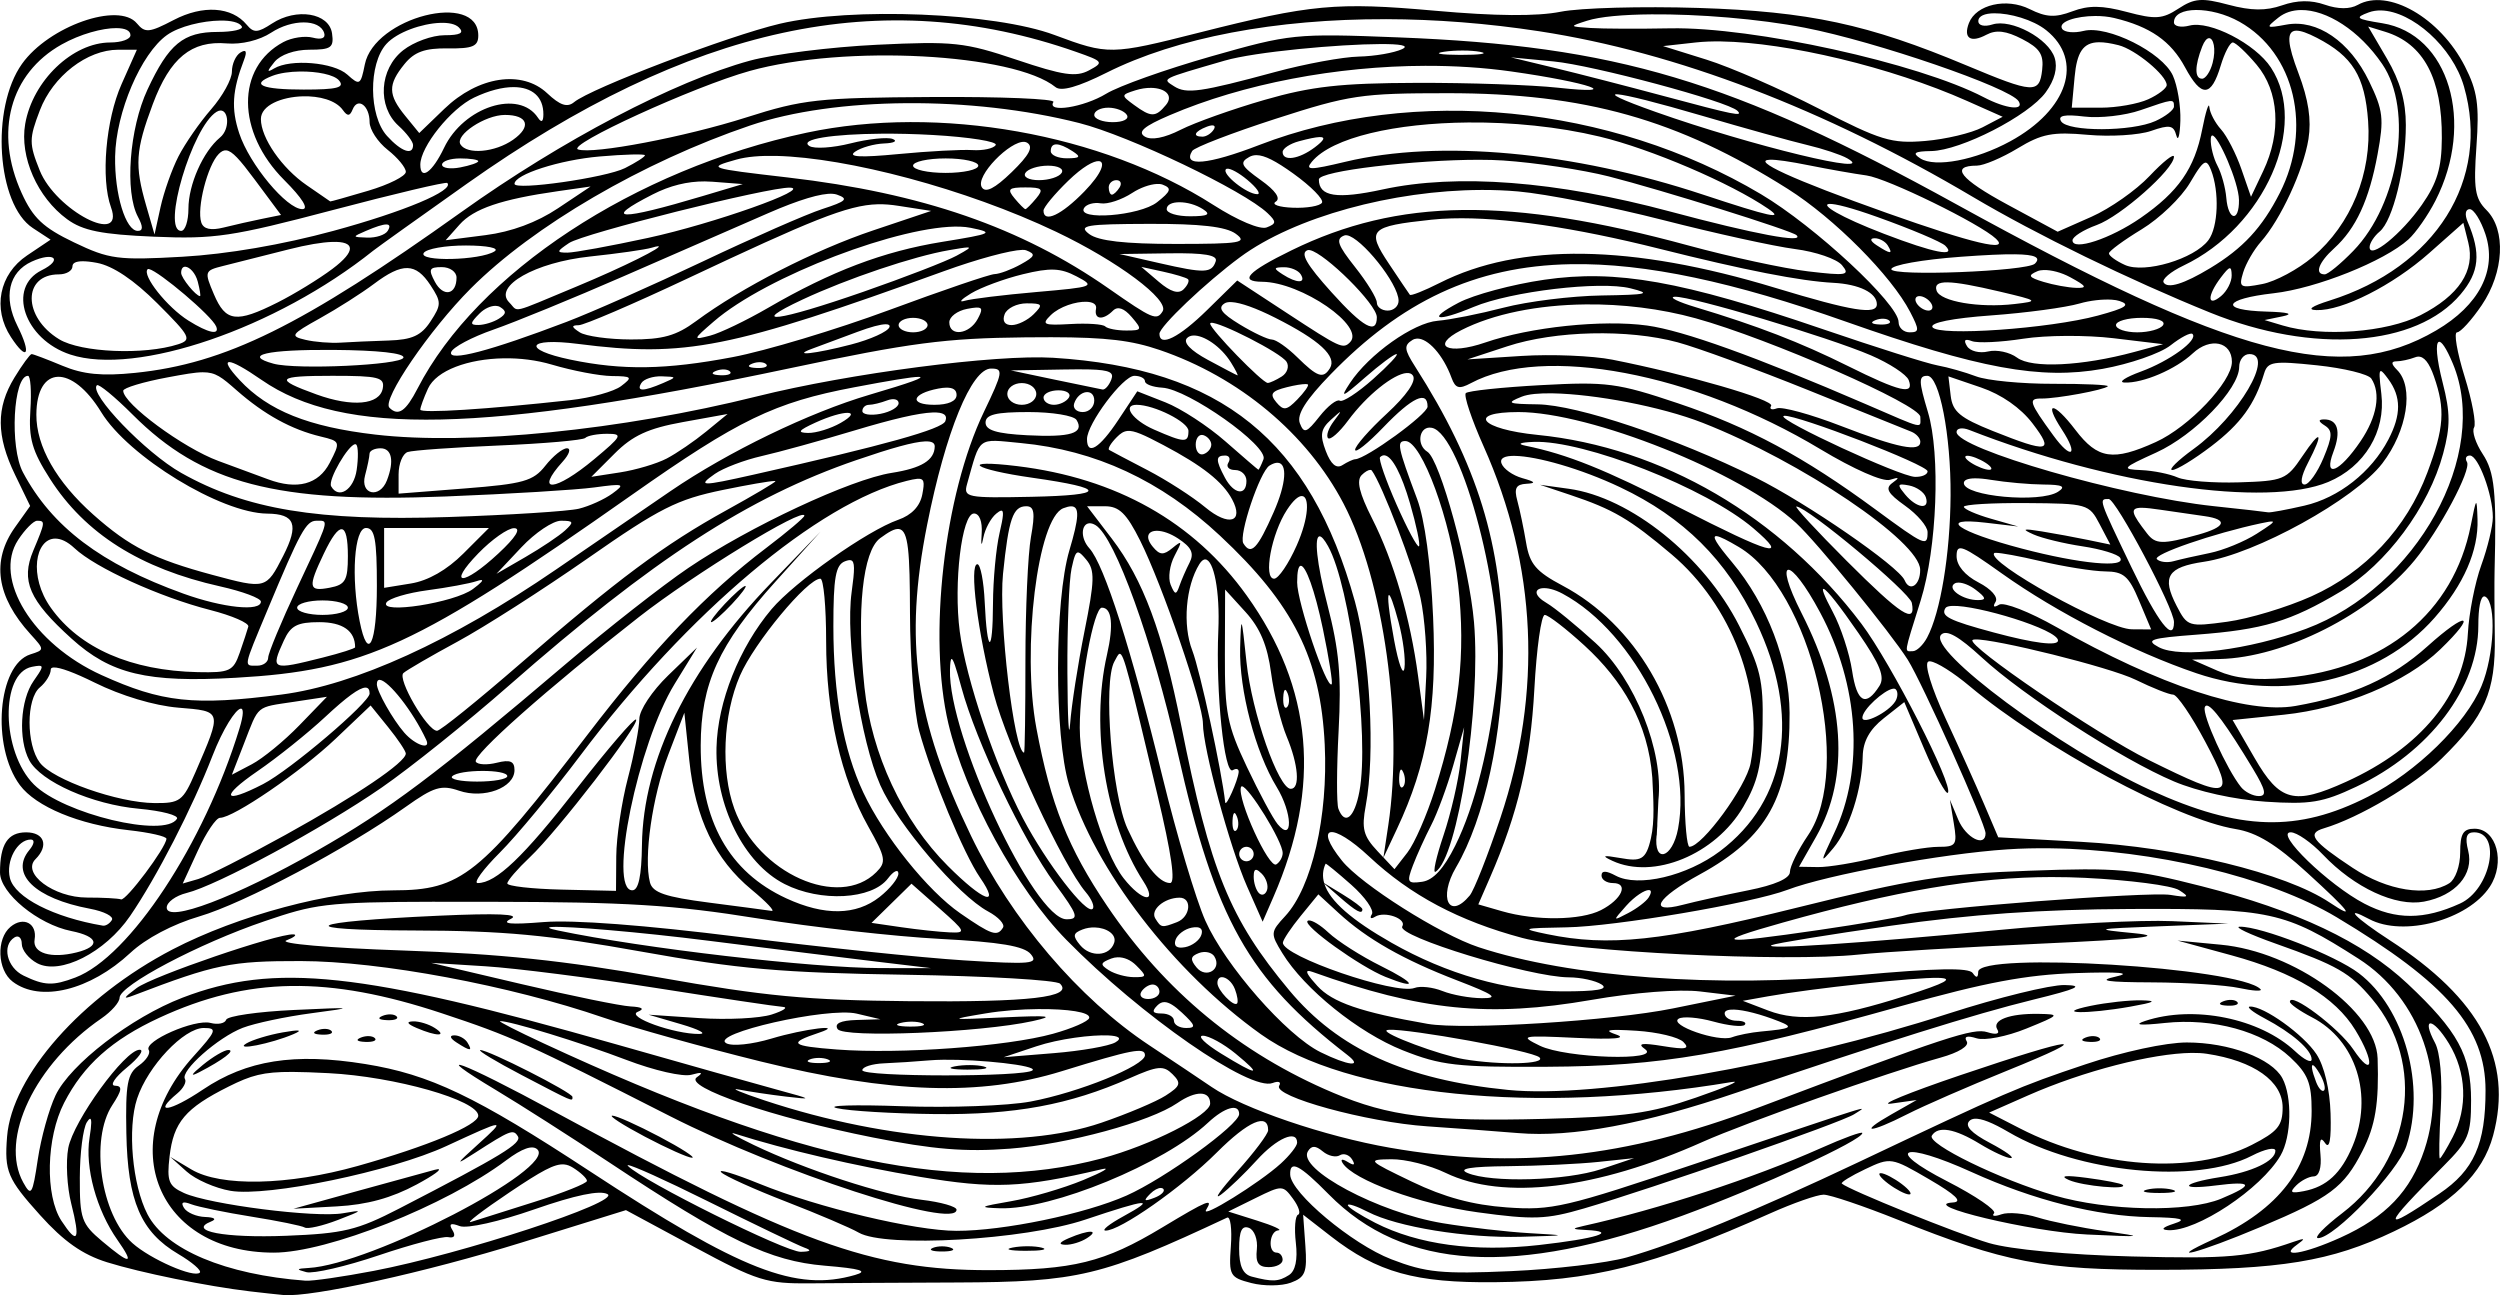 <?xml version="1.0" encoding="UTF-8" standalone="no"?>
<!-- Created with Inkscape (http://www.inkscape.org/) -->

<svg
   xmlns:dc="http://purl.org/dc/elements/1.1/"
   xmlns:cc="http://creativecommons.org/ns#"
   xmlns:rdf="http://www.w3.org/1999/02/22-rdf-syntax-ns#"
   xmlns:svg="http://www.w3.org/2000/svg"
   xmlns="http://www.w3.org/2000/svg"
   xmlns:sodipodi="http://sodipodi.sourceforge.net/DTD/sodipodi-0.dtd"
   xmlns:inkscape="http://www.inkscape.org/namespaces/inkscape"
   width="97.365mm"
   height="50.443mm"
   viewBox="0 0 344.992 178.736"
   id="svg4238"
   version="1.1"
   inkscape:version="0.91 r13725"
   sodipodi:docname="Diederichs_Graphik_0816.svg">
  <defs
     id="defs4240" />
  <sodipodi:namedview
     id="base"
     pagecolor="#ffffff"
     bordercolor="#666666"
     borderopacity="1.0"
     inkscape:pageopacity="0.0"
     inkscape:pageshadow="2"
     inkscape:zoom="2.8"
     inkscape:cx="212.84911"
     inkscape:cy="167.00186"
     inkscape:document-units="px"
     inkscape:current-layer="layer1"
     showgrid="false"
     inkscape:window-width="1877"
     inkscape:window-height="1176"
     inkscape:window-x="43"
     inkscape:window-y="24"
     inkscape:window-maximized="1"
     fit-margin-top="0"
     fit-margin-left="0"
     fit-margin-right="0"
     fit-margin-bottom="0" />
  <g
     inkscape:label="Layer 1"
     inkscape:groupmode="layer"
     id="layer1"
     transform="translate(-201.072,-791.929)">
    <path
       style="fill:#000000"
       d="m 504.588,791.943 c -0.99,0.076 -1.793,0.453 -2.887,1.17 -2.223,1.456 -3.188,1.52 -7.119,0.469 -3.429,-0.917 -5.284,-0.938 -7.541,-0.086 -2.358,0.89 -3.603,0.826 -5.869,-0.305 -3.213,-1.603 -7.41,-0.64 -8.395,1.926 -0.801,2.086 0.235,2.775 2.416,1.607 1.34,-0.717 2.718,-0.55 4.93,0.594 2.449,1.266 3.008,2.131 2.76,4.279 -0.38,3.288 -1.184,3.239 -10.422,-0.631 -13.637,-5.713 -21.758,-7.454 -37.021,-7.941 -7.773,-0.248 -16.323,-0.011 -19,0.525 -3.268,0.655 -8.976,0.607 -17.367,-0.143 -13.565,-1.212 -17.107,-0.883 -32.5,3.018 -12.222,3.097 -12.549,3.101 -20,0.326 -8.268,-3.079 -27.96,-3.881 -37.9,-1.543 -7.046,1.657 -26.068,8.909 -28.379,10.818 -0.939,0.776 -1.926,0.45 -3.711,-1.227 -3.479,-3.269 -9.528,-2.35 -14.205,2.16 l -3.453,3.33 -1.926,-2.361 c -2.393,-2.933 -2.416,-4.312 -0.119,-7.148 1.368,-1.69 2.824,-2.218 6,-2.174 3.418,0.047 4.193,-0.28 4.193,-1.771 0,-6.183 -14.355,-2.525 -15.658,3.99 -0.571,2.855 -0.714,2.939 -2.414,1.4 -1.889,-1.709 -7.846,-2.206 -10.111,-0.844 -1.019,0.613 -1.008,0.41 0.055,-0.9 0.808,-0.997 2.79,-1.691 4.82,-1.691 3.003,0 3.405,-0.29 3.127,-2.25 -0.402,-2.832 -4.916,-3.572 -8.293,-1.359 -1.971,1.291 -2.522,1.318 -3.475,0.17 -2.081,-2.508 -6.042,-2.768 -10.082,-0.662 -3.392,1.768 -3.959,1.82 -5.08,0.469 -2.5,-3.013 -12.154,0.387 -15.854,5.582 -4.36,6.123 -3.485,19.399 1.492,22.66 l 2.449,1.605 -3.238,2.174 c -3.856,2.589 -4.798,7.349 -2.229,11.27 2.255,3.442 2.862,2.397 0.896,-1.543 -1.983,-3.975 -1.218,-7.425 1.969,-8.877 3.092,-1.409 4.369,-0.292 1.369,1.197 -4.817,2.392 -2.389,9.536 3.953,11.629 9.093,3.001 28.415,-3.622 41.803,-14.33 0.55,-0.44 6.369,-4.599 12.932,-9.242 30.902,-21.862 57.288,-27.577 84.045,-18.201 3.798,1.331 3.88,1.447 1.799,2.561 -1.784,0.955 -3.593,0.69 -9.979,-1.461 -7.18,-2.419 -8.708,-2.584 -19.297,-2.074 -6.325,0.304 -14.2,1.29 -17.5,2.189 -10.42,2.841 -25.983,11.002 -39.807,20.873 -22.025,15.728 -32.597,20.94 -45.062,22.217 -4.554,0.467 -7.155,0.212 -10.014,-0.982 -2.124,-0.887 -4.038,-1.613 -4.254,-1.613 -0.216,0 -1.285,1.462 -2.375,3.25 -2.54,4.165 -2.513,8.035 0.092,13.416 l 2.08,4.299 -2.08,2.922 c -3.298,4.631 -2.584,9.587 2.129,14.768 1.948,2.141 1.948,2.161 -0.018,2.785 -4.51,1.432 -5.417,12.678 -1.455,18.033 2.214,2.992 8.204,5.477 15.014,6.229 2.888,0.319 5.235,0.854 5.217,1.189 -0.067,1.237 -5.587,8.601 -6.266,8.359 -0.386,-0.138 -2.501,-0.25 -4.701,-0.25 -4.577,0 -9.058,-3.344 -7.102,-5.301 1.863,-1.863 1.221,-3.699 -1.293,-3.699 -2.533,0 -3.605,1.647 -3.605,5.531 0,2.857 5.24,7.168 9.832,8.086 3.768,0.754 4.111,2.107 0.746,2.951 -3.553,0.892 -6.121,0.105 -5.803,-1.779 0.376,-2.225 -1.535,-3.235 -3.32,-1.754 -1.998,1.658 -1.83,5.959 0.295,7.572 3.808,2.891 10.672,1.209 16.25,-3.984 2.135,-1.987 5.84,-3.947 9.5,-5.021 6.14,-1.803 20.452,-9.4 28.5,-15.125 3.876,-2.758 4.895,-3.065 7.348,-2.223 3.423,1.175 7.652,-0.396 7.652,-2.842 0,-1.228 -0.602,-1.479 -2.439,-1.018 -1.341,0.337 -2.645,0.274 -2.898,-0.141 -0.528,-0.865 9.85,-10.07 22.514,-19.971 7.556,-5.907 22.824,-15.256 22.824,-13.975 0,0.248 -2.362,2.243 -5.25,4.434 -8.303,6.298 -15.593,13.914 -24.662,25.766 -14.871,19.434 -17.429,21.487 -26.789,21.498 -8.555,0.01 -21.48,3.467 -30.479,8.148 -12.552,6.53 -22.184,17.428 -22.846,25.846 -0.377,4.793 0.053,5.815 4.553,10.82 3.259,3.625 5.853,5.451 9.25,6.51 4.643,1.447 13.828,3.318 19.723,4.016 1.65,0.195 3.729,0.421 4.619,0.504 3.822,0.354 19.675,-3.143 32.939,-7.266 l 14.32,-4.449 9.43,5.084 c 8.714,4.697 9.935,5.079 16.061,5.018 3.646,-0.036 12.706,-0.089 20.131,-0.117 16.803,-0.064 20.06,-0.846 37.334,-8.951 0.459,-0.215 0.694,1.545 0.523,3.912 -0.295,4.08 -0.148,4.347 2.818,5.115 1.721,0.446 4.173,0.425 5.449,-0.047 2.006,-0.742 2.278,-1.434 2.012,-5.119 l -0.307,-4.26 3.834,2.979 c 6.417,4.985 11.634,6.444 22.645,6.332 13.38,-0.136 21.689,-2.215 37.969,-9.496 3.178,-1.421 6.498,-2.584 7.377,-2.584 0.879,0 5.497,1.56 10.264,3.467 14.797,5.92 20.011,6.919 36.082,6.904 16.747,-0.015 23.652,-1.148 32.369,-5.309 8.038,-3.836 12.241,-7.903 13.676,-13.232 2.772,-10.296 -1.754,-18.835 -14.295,-26.961 -4.741,-3.072 -6.48,-4.865 -2.816,-2.904 4.717,2.525 13.645,0.134 16.654,-4.459 2.183,-3.331 0.948,-8.006 -2.113,-8.006 -1.567,0 -1.975,0.681 -1.975,3.287 0,1.833 -0.663,3.705 -1.5,4.234 -3.042,1.923 -8.553,1.048 -13.328,-2.115 -5.622,-3.724 -6.372,-4.751 -3.986,-5.461 4.853,-1.445 12.586,-6.024 16.27,-9.635 5.973,-5.855 7.433,-9.21 7.32,-16.811 -0.053,-3.575 -0.067,-7.625 -0.031,-9 0.283,-11.001 0.009,-13.7 -1.639,-16.207 -0.978,-1.488 -1.515,-3.133 -1.191,-3.656 0.323,-0.523 -0.266,-3.692 -1.309,-7.043 -1.043,-3.351 -1.51,-6.094 -1.037,-6.094 0.472,0 2,-1.68 3.395,-3.732 3.096,-4.557 3.39,-10.413 0.66,-13.143 -1.586,-1.586 -1.798,-2.945 -1.379,-8.805 0.409,-5.71 0.127,-7.649 -1.598,-11.029 -3.421,-6.706 -10.595,-10.819 -14.783,-8.475 -1.097,0.614 -2.728,0.604 -4.539,-0.027 -1.906,-0.665 -3.826,-0.636 -5.902,0.088 -2.231,0.778 -4.269,0.756 -7.4,-0.082 -1.838,-0.492 -3.016,-0.719 -4.006,-0.643 z m -0.465,1.365 c 1.772,-0.015 4.035,0.526 6.004,1.633 7.638,4.293 10.082,14.715 5.543,23.633 -2.433,4.779 -5.065,7.621 -9.598,10.357 -3.634,2.194 -5.868,2.882 -6.426,1.98 -0.269,-0.435 0.966,-1.485 2.746,-2.334 11.185,-5.334 17.338,-19.273 12.062,-27.324 -2.152,-3.284 -8.437,-6.523 -11.236,-5.791 -1.181,0.309 -2.146,0.107 -2.146,-0.447 0,-1.122 1.279,-1.693 3.051,-1.707 z m 14.471,0.006 c 3.527,-0.046 8.046,2.79 11.229,7.467 4.312,6.336 2.31,19.256 -3.99,25.756 -1.734,1.79 -3.515,3.254 -3.957,3.254 -1.444,0 -0.847,-1.65 1.299,-3.592 3.013,-2.727 4.827,-6.655 5.998,-12.99 0.907,-4.908 0.774,-6.045 -1.176,-10.072 -2.666,-5.507 -7.184,-8.596 -11.424,-7.809 -2.829,0.525 -2.892,0.47 -1.09,-0.969 0.87,-0.694 1.936,-1.03 3.111,-1.045 z m 11.064,0.057 c 4.23,0.09 9.861,5.007 11.438,10.504 3.685,12.848 -3.892,24.925 -18.523,29.525 -2.52,0.792 -3.199,1.282 -1.834,1.324 3.562,0.11 10.525,-3.412 15.551,-7.865 l 4.717,-4.18 0.686,2.736 c 0.972,3.873 -1.289,7.297 -6.619,10.02 -4.645,2.372 -13.564,3.034 -19,1.408 l -2.5,-0.748 2.5,-0.516 c 1.602,-0.331 0.793,-0.565 -2.25,-0.652 -6.572,-0.188 -5.958,-1.742 1,-2.529 5.881,-0.665 15.272,-4.415 18.602,-7.426 1.023,-0.925 2.7,-3.328 3.727,-5.34 5.518,-10.811 1.859,-23.029 -7.34,-24.5 -3.616,-0.578 -3.844,-0.76 -1.863,-1.492 0.531,-0.197 1.107,-0.282 1.711,-0.27 z m -53.398,0.393 c 2.141,-0.024 5.343,0.862 7.188,2.338 5.213,4.171 3.008,10.975 -4.965,15.324 -4.767,2.601 -10.386,3.67 -12.41,2.363 -1.155,-0.745 -0.809,-0.977 1.5,-1.014 4.079,-0.065 13.476,-4.888 15.809,-8.113 1.234,-1.707 1.664,-3.379 1.225,-4.762 -0.846,-2.665 -5.988,-5.418 -8.584,-4.594 -1.102,0.35 -1.949,0.156 -1.949,-0.447 0,-0.739 0.903,-1.081 2.188,-1.096 z m -47.307,0.146 c 6.478,-0.051 14.784,0.606 21.201,1.85 9.753,1.891 28.334,8.279 29.482,10.137 0.836,1.353 -1.724,1.061 -4.811,-0.549 -9.039,-4.715 -31.845,-9.729 -43.254,-9.51 -4.4,0.085 -9.35,0.063 -11,-0.047 -2.966,-0.197 -2.971,-0.209 -0.5,-1 1.766,-0.566 4.994,-0.85 8.881,-0.881 z m 61.266,0.227 c 0.887,-0.003 1.792,0.081 2.604,0.275 4.98,1.194 7.824,3.175 9.781,6.809 2.266,4.208 3.606,4.14 4.924,-0.246 0.526,-1.751 1.275,-3.184 1.662,-3.184 0.387,0 1.869,1.384 3.293,3.076 3.096,3.679 3.444,9.321 0.904,14.672 l -1.684,3.549 -1.328,-3.832 c -0.73,-2.108 -1.996,-4.572 -2.814,-5.477 -0.819,-0.905 -1.539,-2.285 -1.6,-3.066 -0.06,-0.782 -0.506,0.602 -0.99,3.076 -1.058,5.404 -3.275,8.593 -8.494,12.211 -4.152,2.879 -9.404,4.609 -9.404,3.1 0,-0.499 1.503,-1.451 3.34,-2.115 3.315,-1.199 10.66,-7.697 10.66,-9.432 0,-0.497 -1.515,0.702 -3.365,2.664 -1.851,1.962 -5.461,4.495 -8.023,5.629 l -4.66,2.061 -6.922,-3.74 c -6.56,-3.543 -7.993,-5.369 -4.221,-5.381 0.93,-0.003 3.462,-1.076 5.627,-2.387 3.32,-2.01 4.833,-2.303 9.656,-1.865 3.146,0.285 7.085,0.043 8.754,-0.539 2.554,-0.89 3.105,-0.793 3.479,0.619 0.244,0.923 0.495,0.011 0.559,-2.025 0.064,-2.037 -0.403,-4.842 -1.037,-6.234 -1.458,-3.2 -9.022,-6.985 -12.311,-6.16 -1.327,0.333 -2.664,0.202 -2.969,-0.291 -0.596,-0.964 1.918,-1.758 4.58,-1.766 z m -97.916,0.436 c 6.869,0.017 14.027,0.569 21.234,1.678 18.836,2.898 39.31,10.725 59.795,22.859 8.753,5.185 21.607,11.451 32.74,15.961 14.217,5.759 28.461,4.715 34.559,-2.531 2.588,-3.075 2.837,-5.643 0.975,-9.998 -0.435,-1.018 -0.318,-1.75 0.281,-1.75 0.566,0 1.543,1.559 2.172,3.463 1.63,4.938 -0.857,9.79 -6.801,13.273 -13.047,7.646 -27.781,3.772 -66.221,-17.412 -31.069,-17.122 -46.887,-21.851 -77.039,-23.031 -14.23,-0.557 -14.839,-0.495 -25.842,2.639 -6.198,1.765 -12.689,4.076 -14.426,5.135 -3.098,1.889 -8.249,2.698 -7.289,1.145 0.268,-0.434 -7.243,-0.745 -16.691,-0.689 -15.769,0.092 -17.875,0.324 -25.678,2.812 -8.46,2.699 -21.148,5.117 -23.221,4.426 -1.741,-0.58 15.964,-8.681 23.68,-10.834 13.129,-3.664 36.446,-2.428 42.209,2.238 0.776,0.628 3.13,-0.038 7,-1.98 9.741,-4.89 23.451,-7.44 38.562,-7.402 z m -160.83,0.195 c 1.452,-0.017 2.608,0.229 2.959,0.797 0.263,0.425 -1.229,0.771 -3.314,0.771 -4.752,0 -6.751,1.64 -9.695,7.955 -2.505,5.372 -3.159,14.12 -1.314,17.566 0.721,1.347 0.713,1.934 -0.025,1.934 -1.676,0 -3.216,-5.063 -3.127,-10.273 0.104,-6.074 3.577,-14.206 7.156,-16.754 1.702,-1.212 4.942,-1.969 7.361,-1.996 z m 11.521,0.254 c 1.388,0.004 2.492,0.485 2.807,1.441 0.24,0.73 -0.352,0.979 -1.57,0.66 -1.075,-0.281 -2.9,-0.006 -4.057,0.613 -6.557,3.509 -6.496,12.426 0.129,19.051 2.48,2.48 3.428,4.004 2.49,4.004 -2.156,0 -7.294,-6.173 -8.711,-10.467 -1.125,-3.408 -0.965,-5.885 0.654,-10.104 0.46,-1.2 0.305,-1.529 -0.494,-1.035 -0.643,0.398 -1.17,1.582 -1.17,2.631 0,1.048 -1.288,3.383 -2.861,5.189 -1.574,1.807 -3.604,4.732 -4.51,6.502 -0.906,1.77 -2.02,4.92 -2.477,7 l -0.83,3.783 -1.156,-4 c -1.607,-5.56 -1.473,-7.609 0.916,-13.994 2.388,-6.382 5.332,-8.796 10.217,-8.375 2.017,0.174 4.507,-0.429 6.111,-1.48 1.452,-0.951 3.124,-1.424 4.512,-1.42 z m 18.836,0.062 c 1.141,-0.037 2.089,0.154 2.572,0.637 0.76,0.76 0.181,1.07 -1.996,1.07 -1.686,0 -4.25,0.932 -5.699,2.072 -3.29,2.588 -3.603,7.741 -0.635,10.428 1.1,0.995 2,2.19 2,2.654 0,1.482 -1.631,0.911 -3.596,-1.26 -2.526,-2.791 -2.576,-9.942 -0.09,-12.689 1.484,-1.64 4.932,-2.831 7.443,-2.912 z m 266.041,0.508 2.35,0.723 c 5.308,1.63 7.87,6.445 7.818,14.695 -0.026,4.09 -0.647,6.161 -2.75,9.176 -2.814,4.033 -7.217,7.601 -7.217,5.85 0,-0.55 0.625,-1.518 1.389,-2.152 1.825,-1.515 3.611,-8.783 3.611,-14.697 0,-3.278 -0.795,-6.074 -2.602,-9.156 z m -310.717,0.219 c 1.162,0.008 1.918,0.319 1.918,0.98 0,0.55 -1.25,1 -2.777,1 -5.201,0 -10.714,5.276 -11.748,11.242 -0.786,4.537 1.684,10.15 5.787,13.148 2.171,1.587 4.738,2.102 12,2.412 8.323,0.355 10.766,-0.009 24.678,-3.68 8.493,-2.241 15.594,-3.921 15.781,-3.734 1.021,1.021 -5.957,3.957 -15.721,6.611 -7.009,1.906 -14.67,3.22 -20.799,3.568 -8.941,0.508 -10.117,0.354 -14.988,-1.979 -4.254,-2.036 -5.664,-3.367 -7.227,-6.811 -3.807,-8.387 -1.629,-16.483 5.514,-20.498 2.579,-1.45 5.645,-2.276 7.582,-2.262 z m 300.773,0.35 c 0.626,-0.022 1.575,0.32 2.867,0.988 4.939,2.554 6.624,5.292 7.072,11.496 0.522,7.212 -2.344,14.235 -7.65,18.746 -2.005,1.704 -5.137,3.385 -6.959,3.736 -3.078,0.594 -3.265,0.481 -2.635,-1.598 0.373,-1.231 1.476,-3.138 2.451,-4.238 2.717,-3.066 5.875,-9.887 6.559,-14.164 0.426,-2.665 0.003,-5.459 -1.377,-9.092 -1.523,-4.009 -1.706,-5.826 -0.328,-5.875 z m -12.041,1.039 c 0.624,-0.059 1.033,1.453 0.52,3.418 -0.313,1.195 -0.965,2.174 -1.451,2.174 -1.044,0 -1.039,-1.745 0.014,-4.434 0.305,-0.78 0.634,-1.132 0.918,-1.158 z m -67.275,0.449 c 9.069,0.144 23.374,3.526 33.891,8.203 l 4.932,2.193 -2.777,1.455 c -1.527,0.8 -5.095,1.649 -7.93,1.885 -4.629,0.386 -6.122,-0.069 -14.654,-4.459 -5.225,-2.689 -12.2,-5.731 -15.5,-6.762 l -6,-1.873 4.5,-0.5 c 1.056,-0.117 2.243,-0.163 3.539,-0.143 z m 52.105,0.111 c 0.737,-0.009 1.627,0.134 2.703,0.404 2.327,0.584 6.652,4.164 6.652,5.506 0,0.44 -1.148,1.323 -2.549,1.961 -1.401,0.638 -4.349,1.16 -6.551,1.16 l -4.002,0 0.395,-4.25 c 0.314,-3.371 1.141,-4.756 3.352,-4.781 z m -99.107,0.25 c 2.612,-0.009 4.016,0.195 2.963,0.693 -1.1,0.521 -3.8,0.987 -6,1.035 -2.2,0.048 -7.375,1.001 -11.5,2.117 -10.328,2.796 -12.276,3.073 -13.973,1.986 -1.694,-1.084 -1.968,-0.946 6.973,-3.545 4.188,-1.218 15.79,-2.268 21.537,-2.287 z m -174.227,0.781 2.576,0 -2.113,4.75 c -2.187,4.915 -2.885,13.068 -1.457,17 1.962,5.402 -7.625,0.438 -9.838,-5.094 -1.483,-3.706 -1.481,-4.363 0.023,-8.301 1.798,-4.708 6.516,-8.355 10.809,-8.355 z m 185.561,0.113 c 0.906,0.002 1.778,0.063 2.393,0.182 1.23,0.237 -0.014,0.425 -2.764,0.418 -2.75,-0.008 -3.756,-0.202 -2.236,-0.432 0.76,-0.115 1.701,-0.17 2.607,-0.168 z m 6.629,0.941 5.881,0.561 c 5.456,0.521 24.09,5.524 25.381,6.814 0.839,0.839 -0.346,0.601 -10.262,-2.062 -4.95,-1.33 -11.7,-3.069 -15,-3.865 z m -11.803,1.168 c 4.068,-0.011 8.059,0.243 11.844,0.777 10.755,1.519 15.779,3.264 6.459,2.244 -3.575,-0.391 -12.35,-0.693 -19.5,-0.67 -10.511,0.034 -14.532,0.484 -21,2.35 -4.4,1.269 -9.605,3.122 -11.564,4.117 -2.258,1.147 -4.075,1.491 -4.965,0.941 -1.032,-0.638 -0.121,-1.418 3.443,-2.945 10.175,-4.362 23.08,-6.78 35.283,-6.814 z m -155.295,0.785 c 2.343,-0.029 4.71,0.425 5.389,1.242 0.81,0.976 -0.258,1.25 -4.877,1.25 -5.826,0 -7.436,-0.702 -4.334,-1.893 1.019,-0.391 2.416,-0.582 3.822,-0.6 z m 29.469,2.152 c 2.542,0.004 4.138,1.321 4.113,3.789 -0.01,1.007 -0.272,1.16 -0.75,0.436 -2.614,-3.968 -10.252,-1.517 -12.959,4.16 -1.615,3.386 -3.275,4.566 -3.275,2.324 0,-2.476 4.218,-7.744 7.416,-9.262 2.063,-0.979 3.93,-1.45 5.455,-1.447 z m 87.957,0.104 c 1.96,0.021 3.158,1.047 2.074,2.354 -1.434,1.727 -2.048,1.728 -4.398,0.01 -1.823,-1.333 -1.819,-1.393 0.168,-2.023 0.766,-0.243 1.503,-0.347 2.156,-0.34 z m 40.963,0.736 c 18.919,0 31.703,3.6 46.93,13.215 6.39,4.035 14.298,11.989 16.875,16.973 1.288,2.49 1.28,2.812 -0.07,2.812 -0.839,0 -1.525,-0.635 -1.525,-1.412 0,-2.502 -11.539,-13.225 -19.002,-17.658 -20.78,-12.345 -47.904,-15.005 -69.213,-6.787 -7.127,2.748 -10.649,3.064 -9.268,0.828 0.303,-0.491 5.478,-2.485 11.498,-4.432 10.204,-3.299 11.817,-3.539 23.775,-3.539 z m 23.479,0.16 c 1.246,0.101 5.3,1.101 11.617,2.955 5.836,1.713 12.373,3.531 14.525,4.041 2.152,0.51 4.627,1.333 5.5,1.83 4.502,2.563 -13.282,-1.741 -26.412,-6.391 -4.915,-1.741 -6.477,-2.537 -5.23,-2.436 z m -181.49,0.271 c 2.264,-0.063 4.552,0.522 5.535,1.898 0.63,0.883 0.962,0.861 1.346,-0.086 0.707,-1.743 2.34,-0.527 2.34,1.742 0,1.028 1.125,2.754 2.5,3.836 1.375,1.082 2.5,2.446 2.5,3.033 0,0.587 -2.332,1.759 -5.182,2.605 -2.85,0.846 -5.212,1.511 -5.25,1.477 -0.038,-0.034 -1.498,-1.04 -3.244,-2.236 -3.43,-2.35 -6.324,-6.531 -6.324,-9.131 0,-1.908 2.869,-3.058 5.779,-3.139 z m 257.619,0.66 c 0.585,-0.064 0.602,0.205 0.602,0.748 0,0.462 -1.148,1.362 -2.549,2 -3.258,1.484 -12.119,1.508 -13.029,0.035 -0.487,-0.788 0.472,-0.983 3.191,-0.652 2.138,0.26 5.63,-0.134 7.762,-0.875 2.283,-0.793 3.438,-1.192 4.023,-1.256 z m -174.361,0.287 c 8.029,-0.061 16.45,0.849 23.887,2.74 6.911,1.757 22.753,9.339 26.002,12.443 1.235,1.18 1.217,1.445 -0.133,1.963 -0.905,0.347 -3.995,-0.957 -7.354,-3.105 -15.392,-9.846 -37.907,-13.845 -56.125,-9.969 -23.723,5.048 -45.479,19.35 -53.693,35.299 -1.63,3.165 -2.667,3.872 -3.887,2.652 -1.067,-1.067 5.547,-10.761 11.227,-16.455 8.61,-8.633 23.757,-17.469 38.539,-22.484 5.871,-1.992 13.508,-3.023 21.537,-3.084 z m 27.902,0.621 c 1.068,0 2.221,0.45 2.561,1 0.351,0.567 -0.49,1 -1.941,1 -1.407,0 -2.559,-0.45 -2.559,-1 0,-0.55 0.872,-1 1.939,-1 z m -122.518,0.389 c 1.143,-0.032 1.321,2.578 -0.049,3.715 -2.355,1.954 -4.373,6.502 -4.373,9.848 0,1.677 -0.45,3.049 -1,3.049 -2.743,0 1.516,-14.348 4.875,-16.424 0.201,-0.124 0.384,-0.183 0.547,-0.188 z m 39.24,0.611 c 3.195,0 3.727,1.614 1.131,3.432 -2.482,1.738 -6.361,2.079 -7.252,0.637 -0.791,-1.28 3.405,-4.068 6.121,-4.068 z m 132.953,1.043 c 5.977,-0.052 12.368,0.567 18.125,1.947 7.058,1.692 18.084,6.411 23.26,9.953 2.276,1.558 0.315,1.133 -9,-1.949 -17.955,-5.942 -36.343,-7.633 -49.311,-4.535 -4.948,1.182 -5.638,1.182 -4.658,0.002 2.809,-3.385 11.622,-5.332 21.584,-5.418 z m -35.492,0.414 c 0.472,-0.07 0.632,0.13 0.369,0.555 -0.336,0.544 -1.035,0.988 -1.553,0.988 -1.438,0 -1.121,-0.716 0.611,-1.381 0.222,-0.085 0.415,-0.139 0.572,-0.162 z m -45.518,1.133 c 2.215,-0.018 4.641,0.037 7.113,0.178 5.071,0.288 8.978,0.912 8.684,1.389 -0.294,0.476 -1.742,0.789 -3.219,0.695 -1.476,-0.094 -6.059,0.152 -10.184,0.547 -5.309,0.508 -7.062,0.414 -6,-0.324 0.825,-0.573 2.625,-1.085 4,-1.137 1.375,-0.052 1.91,-0.331 1.189,-0.619 -0.721,-0.288 -3.333,-0.017 -5.803,0.605 -2.47,0.622 -5.03,0.787 -5.689,0.367 -1.494,-0.951 3.263,-1.649 9.908,-1.701 z m 183.672,0.248 c 0.793,-0.097 3.666,6.429 3.695,8.912 0.036,3.108 -1.488,2.845 -1.748,-0.303 -0.116,-1.404 -0.665,-3.399 -1.219,-4.434 -0.554,-1.035 -0.97,-2.699 -0.926,-3.697 0.014,-0.315 0.084,-0.465 0.197,-0.479 z M 383.154,810.846 c 0.89,-0.028 0.652,0.435 -0.643,1.414 -2.184,1.652 -4.439,1.981 -4.439,0.648 0,-0.486 1.012,-1.155 2.25,-1.486 1.36,-0.365 2.298,-0.559 2.832,-0.576 z m -40.688,0.664 c 0.131,0.015 0.249,0.053 0.352,0.117 0.896,0.559 0.296,1.701 -2.137,4.059 -2.342,2.27 -3.613,2.912 -4.123,2.086 -0.948,-1.534 3.944,-6.49 5.908,-6.262 z m 4.377,0.342 c 0.508,0 1.259,0.313 2.229,0.939 1.213,0.784 1.069,0.972 -0.75,0.984 -1.238,0.008 -2.25,-0.434 -2.25,-0.984 0,-0.626 0.264,-0.939 0.771,-0.939 z m -114.547,0.828 c 0.808,0.084 1.846,1.236 3.928,4.037 l 3.627,4.879 -2.641,0.537 c -1.452,0.295 -3.826,0.833 -5.275,1.193 -1.786,0.444 -2.78,0.222 -3.086,-0.689 -0.658,-1.962 0.859,-7.912 2.412,-9.465 0.349,-0.349 0.668,-0.53 1.035,-0.492 z m 55.939,0.572 c 1.133,-0.029 1.836,0.005 1.836,0.109 0,0.209 -1.238,1.001 -2.75,1.764 -2.634,1.327 -15.25,3.127 -15.25,2.176 0,-1.297 6.232,-3.302 11.75,-3.779 1.719,-0.149 3.281,-0.24 4.414,-0.27 z m 86.225,0.088 c 1.114,0.005 2.65,0.792 5.088,2.543 2.452,1.761 4.23,3.572 3.951,4.023 -0.279,0.452 -2.084,0.762 -4.012,0.689 -1.928,-0.072 -2.994,-0.448 -2.369,-0.834 0.725,-0.448 -0.022,-1.529 -2.066,-2.984 -2.73,-1.944 -2.965,-2.416 -1.584,-3.189 0.296,-0.165 0.621,-0.25 0.992,-0.248 z m -66.209,0.107 c 9.745,0.242 26.063,4.513 38.564,10.469 8.514,4.056 15.668,9.4 14.693,10.977 -0.815,1.319 -1.395,1.072 -7.438,-3.148 -12.08,-8.438 -25.758,-13.171 -44.283,-15.324 -11.069,-1.287 -11.163,-1.319 -7.105,-2.467 1.421,-0.402 3.319,-0.562 5.568,-0.506 z m -43.68,0.344 c 1.375,0 2.5,0.172 2.5,0.383 0,0.211 -1.125,0.598 -2.5,0.861 -1.375,0.263 -2.5,0.091 -2.5,-0.383 0,-0.474 1.125,-0.861 2.5,-0.861 z m 67,0 c 2.475,0 4.5,0.45 4.5,1 0,0.55 -2.025,1 -4.5,1 -2.475,0 -4.5,-0.45 -4.5,-1 0,-0.55 2.025,-1 4.5,-1 z m 113.758,0.182 c 0.884,-0.025 2.688,0.23 5.441,0.783 2.64,0.53 6.188,1.155 7.883,1.387 2.855,0.391 15.704,6.677 17.867,8.742 1.952,1.863 -3.227,0.641 -15.002,-3.541 -13.201,-4.688 -18.841,-7.295 -16.189,-7.371 z m -40.201,0.006 c 1.239,-5.7e-4 2.383,0.031 3.377,0.098 4.436,0.299 10.991,1.288 14.566,2.197 7.271,1.85 25.272,7.484 25.916,8.111 1.196,1.165 -5.83,-0.15 -17.416,-3.258 -15.74,-4.223 -29.44,-5.278 -39.686,-3.057 -6.347,1.376 -8.814,0.992 -8.814,-1.375 0,-1.186 13.382,-2.713 22.057,-2.717 z m -52.412,0.186 c 0.911,0.077 0.479,1.629 -2.002,4.184 -3.164,3.258 -5.643,4.418 -5.643,2.641 0,-0.442 1.535,-2.294 3.412,-4.113 2.002,-1.94 3.524,-2.771 4.232,-2.711 z m 152.762,0.213 c 0.259,0.035 0.464,0.394 0.709,1.018 1.18,3.008 0.997,7.865 -0.365,9.68 -1.946,2.592 -8.808,4.635 -11.5,3.424 -1.238,-0.557 -2.236,-1.281 -2.219,-1.609 0.017,-0.328 2.05,-1.823 4.518,-3.32 2.467,-1.497 5.46,-4.376 6.652,-6.396 1.188,-2.013 1.774,-2.854 2.205,-2.795 z m -159.789,0.414 c 1.412,0 2.232,0.435 1.883,1 -0.34,0.55 -1.744,1 -3.119,1 -1.412,0 -2.23,-0.435 -1.881,-1 0.34,-0.55 1.742,-1 3.117,-1 z m 24.719,0.418 c 0.467,-0.057 1.62,0.565 2.771,1.523 1.315,1.095 1.943,1.993 1.393,1.994 -1.433,0.002 -4.958,-2.812 -4.32,-3.449 0.037,-0.037 0.089,-0.06 0.156,-0.068 z m -15.277,1.582 c 0.582,0 0.781,0.45 0.441,1 -0.34,0.55 -0.818,1 -1.061,1 -0.243,0 -0.439,-0.45 -0.439,-1 0,-0.55 0.476,-1 1.059,-1 z m -56.787,0.172 c 0.347,0.002 0.696,0.018 1.045,0.045 l 4.184,0.322 -5.5,1.645 c -11.594,3.463 -13.999,3.388 -6.934,-0.217 2.371,-1.21 4.774,-1.809 7.205,-1.795 z m 62.363,0.352 c 0.32,-0.017 0.597,0.014 0.811,0.096 1.285,0.493 1.152,0.91 -0.777,2.428 -2.401,1.888 -11.171,2.574 -10.066,0.787 0.316,-0.512 1.347,-0.799 2.291,-0.639 0.944,0.16 2.906,-0.489 4.359,-1.441 1.09,-0.714 2.424,-1.18 3.383,-1.23 z m -78.135,0.35 -4.5,3.006 c -2.925,1.954 -6.425,3.251 -10,3.707 l -5.5,0.703 1.908,-2.148 c 1.966,-2.212 5.757,-3.502 13.592,-4.623 z m 60,0.127 c 2.327,0 2.555,0.229 1.5,1.5 -0.685,0.825 -1.36,1.5 -1.5,1.5 -0.14,0 -0.815,-0.675 -1.5,-1.5 -1.055,-1.271 -0.827,-1.5 1.5,-1.5 z m -32.5,0.031 c 3.168,0.111 -10.599,4.99 -19.561,6.932 -5.173,1.121 -10.188,2.037 -11.145,2.037 -1.536,0 -1.509,-0.156 0.232,-1.326 1.955,-1.314 27.591,-7.744 30.473,-7.643 z m 95.389,0.318 c 1.739,-0.007 3.451,0.061 5.111,0.207 3.85,0.34 12.85,2.116 20,3.947 7.15,1.832 15.339,3.632 18.199,4 2.86,0.368 5.781,1.371 6.492,2.229 1.157,1.394 0.66,1.483 -4.699,0.85 -3.296,-0.39 -10.717,-1.995 -16.492,-3.568 -24.727,-6.735 -40.013,-6.55 -54.77,0.664 -6.072,2.969 -7.324,4.313 -4.041,4.344 5.402,0.051 14.281,6.174 12.107,8.348 -0.968,0.968 -1.317,0.807 -8.68,-4.016 l -6.883,-4.51 -4.156,4.078 c -3.871,3.799 -6.578,5.15 -6.578,3.281 0,-1.01 6.374,-7.069 11.129,-10.578 7.519,-5.549 21.086,-9.228 33.26,-9.275 z m -89.482,0.533 c 0.224,0.015 0.415,0.051 0.576,0.107 1.659,0.586 1.332,0.911 -2,1.992 -2.191,0.711 -9.607,3.964 -16.482,7.23 -6.875,3.266 -15.349,7.023 -18.828,8.348 -10.574,4.025 -16.375,5.544 -15.916,4.168 0.221,-0.664 2.843,-2.059 5.824,-3.098 2.981,-1.039 11.045,-4.342 17.92,-7.344 6.875,-3.002 15.875,-6.93 20,-8.729 4.261,-1.858 7.34,-2.779 8.906,-2.676 z m 47.855,1.164 c 1.004,0 2.256,0.318 3.238,0.953 1.138,0.736 0.716,0.973 -1.75,0.984 -1.788,0.008 -3.25,-0.434 -3.25,-0.984 0,-0.635 0.757,-0.953 1.762,-0.953 z m 89.689,0.232 c 0.769,-0.043 2.948,0.493 6.617,1.805 4.634,1.656 8.855,3.441 9.379,3.965 1.621,1.621 -1.558,1.004 -8.447,-1.641 -6.191,-2.376 -8.83,-4.057 -7.549,-4.129 z m -131.328,0.047 c 0.963,-0.023 1.873,0.064 2.861,0.217 l 4.516,0.701 -8,2.686 c -8.099,2.719 -18.155,7.87 -24.445,12.523 -2.729,2.019 -4.599,2.543 -9,2.531 -3.056,-0.008 -6.23,-0.451 -7.055,-0.984 -1.158,-0.749 -1.191,-0.973 -0.143,-0.984 0.747,-0.008 7.497,-2.906 15,-6.439 16.914,-7.965 22.091,-10.149 26.266,-10.25 z m 79.244,1.949 c 7.028,-0.195 16.889,1.243 28.633,4.193 11.767,2.956 19.442,4.458 24,4.699 3.574,0.189 6,1.385 6,2.955 0,1.509 -3.409,0.959 -14,-2.258 -19.907,-6.047 -35.284,-6.27 -46.348,-0.672 -2.116,1.071 -3.959,1.803 -4.096,1.627 -0.137,-0.176 -1.434,-2.099 -2.883,-4.273 -3.141,-4.714 -2.703,-5.171 5.857,-6.088 0.886,-0.095 1.832,-0.156 2.836,-0.184 z m -41.809,0.756 c 7.081,-0.022 10.624,0.383 11.971,1.367 1.685,1.232 0.702,1.4 -8.252,1.402 -7.063,0.002 -10.718,-0.416 -11.973,-1.367 -1.568,-1.189 -0.478,-1.375 8.254,-1.402 z m -105.254,0.082 c 0.497,0 0.561,0.295 0.195,0.887 -0.34,0.55 -1.606,0.968 -2.811,0.93 -2.112,-0.068 -2.118,-0.101 -0.189,-0.93 1.376,-0.591 2.307,-0.887 2.805,-0.887 z m 79.191,0.303 c 0.53,0.019 1.014,0.071 1.441,0.158 3.321,0.677 3.053,0.809 -3.947,1.945 -8.086,1.312 -15.267,4.035 -23.99,9.098 -3.025,1.756 -6.625,3.483 -8,3.838 -2.437,0.629 -2.424,0.578 0.5,-1.953 7.284,-6.305 26.043,-13.376 33.996,-13.086 z m 53.365,1.189 c 1.965,0.282 7.139,6.662 7.139,9.045 0,0.742 -0.675,1.35 -1.5,1.35 -0.825,0 -1.5,-0.497 -1.5,-1.105 0,-0.608 -1.35,-2.812 -3,-4.895 -2.432,-3.07 -2.714,-3.897 -1.488,-4.367 0.1,-0.038 0.219,-0.046 0.35,-0.027 z m 72.828,0.41 c 0.655,-0.008 1.471,0.434 1.811,0.984 0.767,1.242 0.421,1.242 -1.5,0 -0.901,-0.582 -1.026,-0.975 -0.311,-0.984 z m -212.832,0.506 c 3.141,-0.098 3.337,1.228 0.012,3.723 -1.854,1.391 -5.264,3.48 -7.58,4.643 -5.698,2.862 -7.148,2.673 -8.77,-1.137 -1.345,-3.161 -1.309,-3.269 1.299,-3.92 1.475,-0.368 5.517,-1.39 8.984,-2.27 2.59,-0.657 4.627,-0.994 6.055,-1.039 z m 18.451,0.494 c 2.975,0.009 4.654,0.355 3.934,0.812 -1.984,1.26 -10.535,1.454 -9.773,0.223 0.357,-0.578 2.985,-1.043 5.84,-1.035 z m 26.486,0.107 c 1.023,-0.035 -4.732,2.856 -11.258,5.568 -9.357,3.889 -7.901,3.545 -9.264,2.182 -2.233,-2.233 3.578,-5.534 11.15,-6.336 3.808,-0.403 7.633,-0.948 8.5,-1.211 0.44,-0.133 0.725,-0.198 0.871,-0.203 z m 42.664,0.166 c 0.626,-0.019 0.066,0.302 -1.459,1.139 -1.375,0.755 -7.157,2.992 -12.848,4.973 -11.872,4.131 -16.095,4.672 -8.41,1.078 6.206,-2.902 15.364,-5.987 20.258,-6.824 1.281,-0.219 2.083,-0.354 2.459,-0.365 z m 7.607,0.332 c 0.237,-0.006 0.415,0.011 0.527,0.055 1.385,0.532 1.273,0.833 -0.727,1.941 -1.302,0.722 -2.929,1.328 -3.615,1.348 -0.686,0.019 -7.231,2.25 -14.543,4.957 -7.312,2.707 -17.038,5.632 -21.613,6.5 -9.204,1.746 -15.202,1.84 -22.346,0.352 -6.813,-1.42 -6.05,-3.084 1,-2.18 14.829,1.902 20.908,0.694 50.477,-10.023 4.681,-1.697 9.183,-2.905 10.84,-2.949 z m 39.705,0.037 c 2.068,0.422 9.229,7.457 9.229,9.26 0,2.446 -1.873,1.416 -6.248,-3.439 -3.465,-3.845 -4.362,-5.414 -3.322,-5.812 0.089,-0.034 0.204,-0.036 0.342,-0.008 z m -19.439,0.438 c 4.865,-0.069 6.719,0.246 6.438,1.092 -0.554,1.662 -1.514,1.695 -7.77,0.264 l -5.5,-1.258 z m 116.734,0.135 c 2.837,0.034 3.589,0.448 2.75,1.287 -1.065,1.065 -19.816,1.793 -19.816,0.77 0,-0.566 4.241,-1.324 9.598,-1.717 3.313,-0.243 5.766,-0.36 7.469,-0.34 z m -266.721,0.961 c 0.53,-0.007 1.211,0.066 2.033,0.221 2.201,0.413 5.109,2.363 8.34,5.594 4.565,4.565 4.795,5.015 2.871,5.639 -4.675,1.515 -13.405,1.147 -16.428,-0.691 -5.031,-3.059 -5.058,-8.953 -0.041,-8.953 1.033,0 1.879,-0.5 1.879,-1.111 0,-0.451 0.463,-0.685 1.346,-0.697 z m 205.416,0.404 c 10.339,-0.186 22.568,2.495 37.932,7.918 18.406,6.496 26.893,8.059 35.463,6.527 3.736,-0.668 7.953,-2.127 9.371,-3.242 1.418,-1.115 2.782,-1.824 3.031,-1.574 0.834,0.834 -3.148,3.737 -7.125,5.193 -2.163,0.792 -3.177,1.473 -2.25,1.512 2.547,0.106 7.061,-1.825 9.41,-4.025 2.422,-2.268 5.406,-1.623 5.406,1.168 0,2.752 -5.907,8.979 -10.492,11.062 -5.905,2.683 -8.026,2.365 -11.098,-1.662 -3.049,-3.998 -4.471,-4.019 -1.855,-0.027 2.324,3.547 1.307,4.224 -1.191,0.793 -3.363,-4.619 -3.521,-5.118 -1.635,-5.104 2.139,0.017 8.623,-1.179 9.145,-1.686 0.205,-0.199 -3.182,-0.356 -7.525,-0.346 -4.344,0.01 -9.135,-0.452 -10.648,-1.027 -1.513,-0.575 -3.915,-1.256 -5.334,-1.514 -1.419,-0.257 -8.494,-2.493 -15.723,-4.967 -19.582,-6.701 -28.591,-8.302 -38.545,-6.852 -4.413,0.643 -9.728,2.069 -11.811,3.168 -4.469,2.358 -3.096,2.742 2.078,0.58 5.146,-2.15 17.441,-3.609 21.635,-2.566 2.989,0.743 2.405,0.888 -4,0.988 -4.125,0.065 -10.2,0.82 -13.5,1.68 -3.3,0.859 -7.388,1.673 -9.084,1.809 -3.36,0.268 -9.511,4.63 -12.127,8.598 -1.41,2.139 -1.111,2.031 2.066,-0.75 2.043,-1.788 4.004,-3.25 4.359,-3.25 0.356,0 -1.094,1.55 -3.223,3.443 -2.128,1.893 -4.199,3.239 -4.602,2.99 -0.402,-0.249 -1.66,0.729 -2.797,2.174 -1.79,2.276 -2.153,2.402 -2.717,0.934 -0.455,-1.187 0.813,-3.204 4.236,-6.734 9.687,-9.992 19.855,-14.972 33.148,-15.211 z m -191.17,0.352 c 0.568,0.039 1.384,0.854 1.697,2.053 0.288,1.1 0.43,2 0.316,2 -0.567,0 -2.605,-2.503 -2.605,-3.199 0,-0.621 0.251,-0.877 0.592,-0.854 z m 131.908,0.021 3,0.656 c 1.65,0.361 3.193,0.826 3.432,1.033 0.238,0.207 -0.027,0.836 -0.59,1.398 -0.698,0.698 -1.788,0.37 -3.432,-1.031 z m -96.535,0.031 c 1.119,0 2.035,0.649 2.035,1.441 0,2.391 -1.829,2.749 -2.986,0.586 -0.925,-1.729 -0.784,-2.027 0.951,-2.027 z m 116.225,0.016 c 0.93,-0.008 1.971,0.434 2.311,0.984 0.782,1.266 -0.542,1.266 -2.5,0 -1.293,-0.835 -1.268,-0.971 0.189,-0.984 z m -120.969,0.115 c 1.204,0.027 2.167,0.815 3.186,2.369 1.517,2.316 1.517,2.684 0,5 -1.278,1.95 -2.545,2.528 -5.771,2.629 -2.274,0.071 -5.265,0.203 -6.645,0.293 -1.38,0.09 -3.562,-0.085 -4.85,-0.389 -2.158,-0.509 -2.002,-0.742 2.008,-2.969 2.392,-1.328 5.743,-3.462 7.445,-4.74 1.979,-1.487 3.423,-2.22 4.627,-2.193 z m 251.449,0.029 c 0.217,-0.045 0.284,0.283 0.297,0.967 0.018,0.895 -0.642,2.188 -1.467,2.873 -1.923,1.596 -1.944,-0.032 -0.033,-2.559 0.617,-0.815 0.986,-1.236 1.203,-1.281 z m -287.104,0.109 c 1.373,0.298 8.659,6.443 9.266,7.92 0.515,1.253 -1.078,0.916 -3.832,-0.809 -2.934,-1.838 -6.448,-6.267 -5.625,-7.09 0.035,-0.035 0.1,-0.041 0.191,-0.021 z m 124.879,0.078 c 1.101,0.044 2.007,0.35 3.117,0.932 2.64,1.383 2.438,1.463 -5.537,2.158 -4.553,0.397 -9.009,0.942 -9.902,1.211 -0.893,0.269 -0.498,-0.191 0.877,-1.021 1.375,-0.831 4.596,-2.021 7.16,-2.646 1.888,-0.46 3.184,-0.677 4.285,-0.633 z m 136.594,0.055 c 1.026,-0.026 2.44,0.339 3.627,0.982 2.275,1.233 2.44,1.524 0.834,1.477 -1.1,-0.033 -3.125,-0.403 -4.5,-0.822 -2.074,-0.633 -2.217,-0.885 -0.834,-1.477 0.233,-0.1 0.531,-0.152 0.873,-0.16 z m -13.252,1.703 c 1.372,0.021 3.69,0.448 7.213,1.281 5.333,1.262 5.394,1.313 2,1.709 -4.876,0.569 -10.262,-0.355 -10.754,-1.846 -0.259,-0.783 0.169,-1.166 1.541,-1.145 z m -3.906,1.895 c 0.55,0 1.279,0.45 1.619,1 0.34,0.55 0.167,1 -0.383,1 -0.55,0 -1.277,-0.45 -1.617,-1 -0.34,-0.55 -0.169,-1 0.381,-1 z m -33.762,0.09 c 2.17,-0.12 21.193,5.563 27.059,8.084 2.573,1.106 4.922,2.644 5.219,3.418 0.806,2.101 -1.192,1.637 -8.412,-1.957 -6.51,-3.241 -12.509,-5.557 -20.984,-8.104 -2.475,-0.744 -3.772,-1.392 -2.881,-1.441 z m 60.297,0.404 c 0.418,0.028 0.782,0.087 1.061,0.178 1.584,0.518 0.938,0.956 -2.977,2.018 -6.665,1.808 -22.029,2.884 -22.824,1.598 -0.377,-0.61 2.744,-1.235 8.105,-1.623 4.795,-0.347 10.283,-1.086 12.195,-1.643 1.434,-0.417 3.184,-0.61 4.439,-0.527 z m -141.48,0.289 c 0.868,0.031 1.441,0.335 1.314,0.967 -0.299,1.496 0.962,1.637 2.338,0.262 0.651,-0.651 1.531,-0.352 2.582,0.875 1.491,1.741 1.442,1.863 -0.746,1.863 -1.288,0 -2.597,-0.255 -2.91,-0.568 -0.313,-0.313 -2.469,-0.46 -4.791,-0.326 -3.725,0.214 -4.046,0.07 -2.723,-1.225 1.222,-1.196 3.489,-1.9 4.936,-1.848 z m 20.029,0.047 c 1.25,0.07 3.362,0.821 6.027,2.166 6.117,3.088 8.541,5.33 7.533,6.961 -0.926,1.498 -1.712,1.232 -4.506,-1.518 -1.363,-1.342 -2.938,-2.441 -3.5,-2.443 -0.562,-0.002 -2.558,-0.942 -4.438,-2.088 -2.553,-1.556 -3.077,-2.295 -2.068,-2.918 0.213,-0.132 0.535,-0.183 0.951,-0.16 z M 342.75,833.791 c 2.191,0 2.298,0.167 0.965,1.5 -0.825,0.825 -2.194,1.5 -3.041,1.5 -0.958,0 -1.323,-0.567 -0.965,-1.5 0.317,-0.825 1.686,-1.5 3.041,-1.5 z m 77.1,0.146 c 5.072,-0.057 10.363,0.573 15.242,1.924 10.202,2.824 30.98,11.941 30.98,13.594 0,1.651 0.768,1.829 -7.5,-1.742 -15.266,-6.595 -25.242,-10.181 -30.207,-10.861 -6.15,-0.842 -16.128,0.204 -22.334,2.342 -5.166,1.78 -7.649,0.514 -3.324,-1.695 4.461,-2.279 10.621,-3.488 17.143,-3.561 z m -150.363,0.199 c 0.226,0.007 0.43,0.06 0.596,0.162 0.914,0.565 0.877,0.948 -0.154,1.602 -0.746,0.473 -2.015,0.867 -2.82,0.875 -1.221,0.013 -1.195,-0.252 0.154,-1.602 0.669,-0.669 1.547,-1.058 2.225,-1.037 z m 66.291,0.236 c 0.914,-0.045 0.861,0.357 0.215,1.564 -1.156,2.16 -3.92,2.492 -3.92,0.471 0,-0.761 1.104,-1.595 2.455,-1.854 0.533,-0.102 0.945,-0.166 1.25,-0.182 z m -8.705,1.418 c 1.1,0 2,0.45 2,1 0,0.55 -0.9,1 -2,1 -1.1,0 -2,-0.45 -2,-1 0,-0.55 0.9,-1 2,-1 z m 169.559,0 c 2.118,0 3.309,0.405 2.941,1 -0.34,0.55 -1.943,1 -3.561,1 -1.618,0 -2.939,-0.45 -2.939,-1 0,-0.55 1.601,-1 3.559,-1 z m -35.643,0.123 c 0.347,0.014 0.646,0.107 0.812,0.273 0.332,0.332 -0.258,0.569 -1.312,0.525 -1.165,-0.048 -1.401,-0.286 -0.604,-0.605 0.361,-0.144 0.756,-0.208 1.104,-0.193 z m -92.807,0.568 c 1.071,-0.22 9.663,4.133 10.436,5.383 0.391,0.632 0.09,1.541 -0.668,2.021 -0.758,0.48 -1.625,0.881 -1.926,0.889 -0.738,0.021 -7.951,-7.406 -7.951,-8.186 0,-0.058 0.038,-0.093 0.109,-0.107 z m -44.885,0.195 c 0.42,-9.5e-4 0.603,0.127 0.516,0.389 -0.207,0.62 -2.596,1.705 -5.309,2.408 -4.935,1.279 -8.258,1.648 -5.432,0.604 0.825,-0.305 3.664,-1.36 6.309,-2.346 1.857,-0.692 3.215,-1.053 3.916,-1.055 z m 97.432,1.258 c 4.194,-0.099 8.419,0.305 11.844,1.23 2.75,0.743 10.85,3.707 18,6.59 7.15,2.882 13.562,5.469 14.25,5.746 0.688,0.277 1.25,0.905 1.25,1.396 0,1.471 -3.085,0.854 -11,-2.203 -4.125,-1.593 -8.087,-2.679 -8.803,-2.412 -0.716,0.267 -1.069,0.108 -0.785,-0.352 0.499,-0.808 -11.642,-4.335 -21.912,-6.367 -2.75,-0.544 -8.375,-0.777 -12.5,-0.516 l -7.5,0.477 5.5,-1.807 c 3.3,-1.084 7.463,-1.684 11.656,-1.783 z m -55.008,0.297 c 1.454,-0.088 3.837,1.507 5.211,3.707 0.636,1.019 1.041,1.822 0.898,1.785 -0.142,-0.037 -1.977,-0.997 -4.076,-2.133 -2.409,-1.304 -3.466,-2.417 -2.867,-3.016 0.213,-0.213 0.498,-0.323 0.834,-0.344 z m 120.555,0.053 c 2.259,-0.012 4.598,0.094 6.477,0.32 l 6.82,0.82 -4,1.082 c -7.195,1.945 -14.125,2.28 -16.143,0.781 -1.022,-0.76 -2.822,-1.145 -4,-0.857 -1.177,0.287 -2.489,-0.041 -2.914,-0.729 -0.519,-0.84 -0.298,-1.071 0.67,-0.699 0.793,0.304 3.987,0.156 7.096,-0.332 1.557,-0.244 3.735,-0.375 5.994,-0.387 z m -140.119,0.18 c 7.712,0.015 11.088,0.45 14.916,1.752 10.995,3.741 20.358,11.554 25.398,21.199 5.556,10.631 8.299,30.327 6.182,44.383 l -0.672,4.459 -0.816,-0.869 c -1.958,-2.084 -2.221,-3.1 -1.623,-6.287 1.324,-7.055 0.606,-20.58 -1.494,-28.16 -6.172,-22.271 -18.466,-32.204 -41.635,-33.641 -7.913,-0.491 -28.116,2.14 -40.863,5.322 -18.718,4.673 -39.741,6.782 -52.666,5.281 -9.247,-1.074 -14.804,-3.303 -18.736,-7.516 -3.091,-3.311 -1.735,-3.327 3.016,-0.035 11.212,7.77 30.628,7.341 72.91,-1.607 16.626,-3.519 21.416,-4.147 32.5,-4.264 1.293,-0.014 2.482,-0.02 3.584,-0.018 z m 50.439,0.189 c 1.502,-0.082 3.625,2.24 4.791,5.43 0.53,1.449 1.039,1.588 2.656,0.723 9.976,-5.339 30.709,-1.425 48.23,9.105 4.619,2.776 8.632,4.542 9.613,4.229 1.287,-0.411 1.368,-0.312 0.342,0.422 -1.048,0.75 -0.664,1.443 1.75,3.162 1.701,1.211 3.094,2.847 3.094,3.635 0,2.062 -0.343,1.911 -7.219,-3.15 -9.859,-7.258 -17.494,-11.359 -27.232,-14.629 -8.349,-2.804 -9.811,-2.998 -18.877,-2.504 -5.405,0.294 -10.08,0.789 -10.393,1.102 -0.312,0.312 0.792,3.615 2.455,7.34 7.354,16.47 8.143,33.888 2.32,51.268 -1.736,5.183 -3.639,10.005 -4.229,10.715 -2.86,3.446 -4.377,0.341 -1.896,-3.883 3.95,-6.727 6.521,-18.581 6.467,-29.826 -0.07,-14.672 -3.504,-25.8 -12.119,-39.285 -1.509,-2.362 -1.562,-2.919 -0.355,-3.666 0.185,-0.114 0.387,-0.174 0.602,-0.186 z m 141.01,0.457 c 0.344,-0.159 1.028,0.779 1.953,2.994 5.211,12.472 -4.974,30.884 -20.242,36.594 -7.835,2.93 -17.382,4.124 -20.336,2.543 -1.892,-1.013 -1.192,-1.246 5.201,-1.73 9.221,-0.699 12.968,-1.821 19.904,-5.957 6.295,-3.754 12.162,-11.66 14.139,-19.049 1.001,-3.743 0.99,-5.633 -0.062,-9.738 -0.881,-3.436 -0.999,-5.452 -0.557,-5.656 z m -290.533,1.105 c 6.188,0.046 9.872,0.455 9.668,1.074 -0.338,1.022 -14.754,1.69 -17.918,0.83 -4.348,-1.182 -0.93,-1.972 8.25,-1.904 z m 264.406,0.574 c 3.575,0 -1.467,8.58 -7.689,13.088 -2.21,1.601 -3.535,2.912 -2.945,2.912 0.59,0 3.012,-1.479 5.383,-3.287 4.054,-3.092 5.994,-5.765 7.289,-10.043 0.495,-1.634 1.277,-1.753 7.305,-1.117 3.713,0.392 7.082,1.216 7.486,1.83 1.346,2.046 0.79,5.286 -1.484,8.643 -2.937,4.334 -5.173,5.214 -3.752,1.477 1.089,-2.865 0.609,-4.511 -1.309,-4.486 -0.819,0.011 -0.776,0.276 0.135,0.854 1.088,0.69 1.053,1.49 -0.199,4.486 -0.838,2.005 -2.007,3.645 -2.6,3.645 -0.667,0 -0.499,-1.122 0.447,-2.951 2.248,-4.347 1.857,-4.836 -0.758,-0.947 -2.172,3.23 -2.605,3.409 -8.75,3.6 -3.556,0.11 -7.365,-0.195 -8.465,-0.68 -1.1,-0.484 -3.35,-0.939 -5,-1.01 -2.811,-0.12 -2.682,-0.272 2.061,-2.43 5.282,-2.403 11.439,-8.76 11.439,-11.811 0,-0.975 0.633,-1.771 1.406,-1.771 z m 23.256,0.354 c 0.834,-0.062 1.555,0.829 2.219,2.734 1.581,4.535 1.406,7.069 -0.914,13.271 -2.866,7.66 -8.561,13.735 -16.006,17.076 -3.385,1.519 -8.612,3.096 -11.615,3.504 -5.332,0.724 -5.497,0.672 -6.977,-2.189 -2.086,-4.034 -1.268,-5.347 3.791,-6.092 7.044,-1.036 20.811,-8.632 24.59,-13.568 3.448,-4.503 4.405,-10.534 2.049,-12.891 -0.836,-0.836 -0.861,-1.199 -0.082,-1.199 0.615,0 1.778,-0.252 2.582,-0.561 0.124,-0.048 0.244,-0.077 0.363,-0.086 z M 270.576,841.375 c 2.213,-0.036 4.519,0.238 6.652,0.871 2.863,0.85 6.588,1.559 8.275,1.576 2.799,0.029 2.911,0.152 1.277,1.391 -0.985,0.747 -4.135,1.617 -7,1.934 -11.422,1.263 -20.709,1.849 -20.709,1.309 0,-0.314 0.477,-1.62 1.062,-2.904 1.15,-2.523 5.572,-4.097 10.441,-4.176 z m 35.412,0.539 c 0.347,0.014 0.646,0.107 0.812,0.273 0.332,0.332 -0.258,0.569 -1.312,0.525 -1.165,-0.048 -1.401,-0.286 -0.604,-0.605 0.361,-0.144 0.756,-0.208 1.104,-0.193 z m 31.852,0.877 c 1.726,0 1.647,0.482 -0.996,5.988 -5.497,11.453 -7.73,31.059 -4.898,43.012 2.332,9.845 9.435,22.861 16.285,29.84 10.296,10.489 25.357,20.942 28.459,19.752 0.817,-0.313 1.224,-0.146 0.904,0.371 -0.911,1.474 12.092,5.043 20.43,5.607 4.151,0.281 9.799,0.701 12.549,0.932 7.443,0.625 17.327,-1.217 30.357,-5.654 20.238,-6.892 32.572,-10.756 40.73,-12.76 6.119,-1.503 7.098,-1.96 4.322,-2.016 -1.974,-0.04 -9.174,1.728 -16,3.93 -22.094,7.125 -48.727,11.745 -60.795,10.545 -14.135,-1.406 -23.455,-5.647 -30.201,-13.744 -8.219,-9.864 -10.895,-16.431 -14.914,-36.582 -2.576,-12.917 -5.234,-20.065 -9.578,-25.756 l -3.41,-4.465 2.477,0 c 1.955,0 2.978,1.001 4.852,4.75 3.069,6.139 8.66,22.437 8.66,25.244 0,3.395 3.719,17.115 6.094,22.484 l 2.146,4.854 1.488,-3.416 c 6.658,-15.279 5.457,-28.827 -3.688,-41.598 -7.274,-10.157 -17.99,-16.198 -31.688,-17.859 -8.049,-0.976 -6.169,0.435 2.148,1.613 10.319,1.461 10.265,2.407 -0.146,2.623 -8.938,0.185 -9.426,0.089 -8.906,-1.75 1.89,-6.686 1.317,-6.246 7.408,-5.67 10.307,0.974 19.355,5.18 27.49,12.777 10.141,9.47 13.892,16.956 14.461,28.857 0.474,9.904 -1.775,19.67 -5.443,23.635 -2.059,2.226 -2.074,2.406 -0.404,5.131 3.03,4.945 10.51,10.978 16.619,13.404 5.269,2.093 7.457,2.342 19.92,2.271 15.829,-0.09 24.825,-1.634 49,-8.42 11.476,-3.221 17.114,-4.281 24,-4.508 5.923,-0.195 7.803,-0.033 5.5,0.475 -2.635,0.58 -1.394,0.78 5.021,0.807 4.688,0.02 10.088,0.371 12,0.781 1.912,0.41 3.228,0.483 2.922,0.158 -2.827,-2.997 -38.924,-5.216 -38.959,-2.395 -0.01,0.847 -0.252,0.902 -0.75,0.17 -0.523,-0.77 -5.046,-0.686 -15.734,0.291 -19.636,1.795 -39.805,0.31 -52.451,-3.859 -5.321,-1.754 -16.235,-8.663 -18.865,-11.941 -3.984,-4.966 -1.357,-5.346 3.773,-0.547 5.693,5.325 12.364,8.868 21.113,11.211 7.165,1.919 36.322,3.359 46.43,2.293 3.3,-0.348 14.55,-1.023 25,-1.5 14.077,-0.643 17.445,-1.018 13,-1.449 -5.701,-0.553 -5.526,-0.6 3.5,-0.951 l 9.5,-0.369 -7.76,-0.342 c -4.267,-0.188 -15.067,0.367 -24,1.23 -18.702,1.808 -32.69,2.737 -31.24,2.074 0.55,-0.252 7.975,-1.457 16.5,-2.68 10.982,-1.574 20.601,-2.247 33,-2.303 19.319,-0.087 21.278,0.341 31.455,6.852 8.57,5.482 12.388,16.505 9.121,26.34 -1.905,5.736 -5.316,9.315 -11.576,12.148 -5.039,2.281 -8.629,2.864 -6,0.973 1.207,-0.868 1.109,-0.943 -0.5,-0.381 -6.024,2.104 -8.93,2.366 -22.336,2.018 -8.791,-0.228 -16.667,-0.965 -19.664,-1.842 -4.321,-1.264 -19.384,-7.348 -20.332,-8.213 -0.182,-0.166 1.267,-1.059 3.221,-1.986 3.514,-1.668 3.605,-1.653 8.83,1.393 3.685,2.148 4.677,3.114 3.281,3.199 -4.901,0.299 10.866,4.066 18.5,4.42 7.908,0.367 8.082,0.334 2.5,-0.461 -3.3,-0.47 -7.49,-1.322 -9.309,-1.893 -1.819,-0.571 -4.069,-0.765 -5,-0.432 -0.931,0.333 -1.389,0.268 -1.018,-0.145 0.371,-0.413 -2.533,-2.398 -6.455,-4.41 -8.916,-4.575 -6.193,-5.608 3.361,-1.275 8.55,3.877 17.307,6.093 24.562,6.217 4.443,0.076 5.254,0.293 3.357,0.9 -1.579,0.506 -1.874,0.837 -0.799,0.9 3.911,0.229 12.848,-5.708 15.512,-10.305 1.504,-2.595 1.633,-8.08 0.25,-10.664 -1.463,-2.734 -7.341,-4.932 -13.188,-4.932 -2.881,0 -8.768,1.267 -13.963,3.008 -9.227,3.091 -10.823,3.781 -31.312,13.494 -14.163,6.714 -25.085,11.204 -32,13.158 -2.75,0.777 -9.95,1.631 -16,1.896 -9.547,0.42 -11.726,0.203 -16.5,-1.637 -5.403,-2.083 -13.864,-9.157 -13.955,-11.67 -0.076,-2.088 1.271,-1.402 5.322,2.709 10.345,10.497 25.697,11.424 48.799,2.947 10.843,-3.979 24.834,-10.405 24.834,-11.406 0,-0.261 -2.587,0.68 -5.75,2.094 -9.17,4.098 -22.45,8.449 -32.75,10.73 -1.668,0.369 -1.599,0.462 0.416,0.559 4.457,0.214 1.42,1.177 -6.533,2.07 -8.911,1.001 -16.706,-0.057 -22.602,-3.064 -2.08,-1.061 -3.781,-2.158 -3.781,-2.436 0,-0.278 1.246,0.14 2.77,0.928 4.041,2.09 13.633,3.646 21.164,3.434 6.539,-0.184 6.543,-0.186 1.066,-0.502 -3.025,-0.174 -8.375,-0.789 -11.889,-1.367 -8.849,-1.457 -20.139,-7.475 -18.623,-9.928 0.505,-0.818 1.054,-0.813 2.057,0.019 0.752,0.624 1.806,0.865 2.342,0.533 0.536,-0.331 1.299,-0.076 1.697,0.568 0.482,0.781 0.289,0.901 -0.584,0.361 -0.76,-0.47 -1.066,-0.415 -0.729,0.131 1.457,2.358 10.623,5.703 18.652,6.807 7.661,1.053 9.456,0.99 14.652,-0.527 9.435,-2.754 35.518,-11.851 37.299,-13.008 1.931,-1.254 4.105,-1.931 -21.814,6.795 -18.066,6.082 -19.91,6.51 -26.135,6.064 -4.681,-0.335 -8.614,-1.4 -13.062,-3.539 -6.185,-2.974 -6.265,-3.061 -2.863,-3.107 1.925,-0.026 5.3,0.822 7.5,1.885 7.928,3.829 20.812,2.269 35.502,-4.297 5.824,-2.603 25.58,-9.6 32.775,-11.607 2.548,-0.711 4.014,-1.622 3.625,-2.252 -0.419,-0.678 0.068,-0.83 1.354,-0.422 1.12,0.356 4.157,-0.235 6.875,-1.338 4.635,-1.881 4.716,-1.977 1.699,-2.029 -4.024,-0.069 -6.497,0.866 -5.699,2.156 0.378,0.612 -0.161,0.756 -1.381,0.369 -1.938,-0.615 -5.653,0.608 -31.75,10.463 -18.234,6.885 -33.297,8.517 -50.674,5.486 -9.027,-1.574 -20.248,-5.398 -24.637,-8.395 -1.48,-1.011 -5.34,-3.592 -8.578,-5.736 -9.743,-6.452 -19.055,-17.389 -24.605,-28.898 -7.742,-16.052 -9.267,-26.839 -6.066,-42.936 2.554,-12.845 6.125,-21.564 8.828,-21.564 z m 13.604,0.121 c 2.83,0.077 3.351,0.438 2.99,1.379 -0.317,0.825 -0.865,1.451 -1.219,1.391 -0.354,-0.06 -3.343,-0.677 -6.643,-1.371 l -6,-1.264 7.219,-0.127 c 1.51,-0.027 2.709,-0.033 3.652,-0.008 z m -50.455,0.002 c 0.347,0.014 0.646,0.107 0.812,0.273 0.332,0.332 -0.258,0.569 -1.312,0.525 -1.165,-0.048 -1.401,-0.286 -0.604,-0.605 0.361,-0.144 0.756,-0.208 1.104,-0.193 z m 228.66,0.225 c 0.183,0.036 0.502,0.428 0.992,1.094 1.807,2.452 1.813,4.925 0.019,8.357 -2.347,4.493 -6.837,8.028 -11.588,9.119 -2.475,0.569 -4.725,0.983 -5,0.922 -0.275,-0.061 -3.66,-0.445 -7.521,-0.854 -12.584,-1.33 -35.479,-7.933 -35.479,-10.232 0,-0.533 0.787,-0.66 1.75,-0.283 19.431,7.606 41.03,10.736 49.541,7.18 5.008,-2.093 7.955,-6.976 7.33,-12.15 -0.276,-2.286 -0.349,-3.213 -0.045,-3.152 z m -300.611,0.164 c 1.807,-0.015 2.624,0.677 4.703,2.502 3.803,3.339 7.554,5.4 11.596,6.369 2.716,0.651 2.738,0.713 1.225,3.639 -1.534,2.966 -4.484,3.753 -8.488,2.262 -0.825,-0.307 -3.921,-1.45 -6.881,-2.541 -4.845,-1.786 -13.119,-7.892 -13.119,-9.682 0,-0.389 2.769,-1.222 6.154,-1.852 2.285,-0.425 3.726,-0.688 4.811,-0.697 z m 166.129,0.105 c 0.41,-0.031 0.72,0.083 0.895,0.365 0.47,0.761 -0.887,2.725 -3.619,5.244 -2.404,2.216 -4.369,4.458 -4.369,4.982 0,0.525 1.763,-0.882 3.92,-3.127 3.967,-4.129 6.081,-5.114 6.078,-2.832 -0.002,1.055 -8.483,7.219 -9.998,7.266 -0.275,0.008 -1.063,0.373 -1.752,0.811 -0.838,0.532 -1.595,-0.109 -2.291,-1.939 -0.842,-2.215 -0.712,-3.033 0.695,-4.311 1.605,-1.457 1.637,-1.443 0.4,0.197 -0.736,0.976 -1.088,2.025 -0.783,2.33 0.305,0.305 1.542,-0.782 2.75,-2.416 2.646,-3.579 6.298,-6.434 8.074,-6.57 z m -190.238,0.383 c 0.354,-3.4e-4 0.503,2.137 0.332,4.75 -0.255,3.893 0.235,5.601 2.703,9.459 4.846,7.574 12.453,12.381 23.502,14.854 3.084,0.69 5.607,1.633 5.607,2.096 0,1.409 -5.209,0.875 -10.688,-1.098 -11.348,-4.085 -18.15,-9.227 -22.15,-16.744 -1.851,-3.478 -1.339,-13.314 0.693,-13.316 z m 42.051,0 c 6.355,0 7.2,0.214 6.908,1.75 -0.428,2.259 -4.229,2.6 -9.141,0.82 -5.934,-2.15 -5.568,-2.57 2.232,-2.57 z m 110.629,0 c 0.805,0 1.464,0.338 1.465,0.75 3.8e-4,0.412 1.075,0.811 2.389,0.887 3.574,0.205 14.668,8.049 13.967,9.875 -0.314,0.818 -0.634,1.469 -0.713,1.445 -0.079,-0.024 -2.124,-1.782 -4.545,-3.908 -2.421,-2.126 -6.148,-4.551 -8.281,-5.389 l -3.879,-1.523 -2.602,3.932 c -2.619,3.957 -4.336,5.012 -4.336,2.664 0,-2.099 4.964,-8.732 6.535,-8.732 z m 109.426,0 c 1.668,0 3.263,8.196 3.211,16.5 -0.05,8.06 -1.387,16.165 -3.24,19.627 -0.551,1.03 -1.436,1.873 -1.967,1.873 -1.206,0 -1.305,0.635 1.082,-7 2.255,-7.214 2.753,-20.152 1,-25.994 -1.293,-4.309 -1.304,-5.006 -0.086,-5.006 z m -174.652,0.07 c 2.112,0.068 2.12,0.101 0.191,0.93 -2.752,1.183 -3.731,1.183 -3,0 0.34,-0.55 1.604,-0.968 2.809,-0.93 z m 177.564,0.008 4.5,1.533 c 2.826,0.963 5.471,2.808 7.113,4.961 3.033,3.976 2.233,4.128 -5.486,1.041 -4.533,-1.813 -5.555,-2.669 -5.812,-4.867 z m -260.896,0.057 c 1.724,-0.062 3.954,1.559 5.992,4.889 3.758,6.139 16.514,13.932 22.906,13.992 3.85,0.036 4.404,1.514 2.193,5.848 -2.334,4.576 -2.391,4.591 -9.775,2.602 -8.072,-2.175 -11.416,-3.865 -16.418,-8.307 -5.088,-4.518 -7.885,-9.43 -7.861,-13.809 0.018,-3.405 1.238,-5.152 2.963,-5.215 z m 118.762,0.012 c 1.139,0.003 -1.132,0.811 -6.738,2.463 -8.35,2.46 -19.508,7.86 -27.469,13.295 -2.218,1.514 -9.331,6.387 -15.809,10.828 -14.384,9.861 -27.715,15.933 -37.877,17.252 -12.105,1.572 -16.504,1.094 -24.846,-2.691 -9.458,-4.292 -15.011,-13.297 -11.502,-18.652 0.952,-1.453 2.128,-2.641 2.615,-2.641 1.157,0 1.134,0.178 -0.521,4.115 -1.75,4.162 -0.577,6.86 5.285,12.156 5.422,4.899 10.419,6.09 22.623,5.398 17.803,-1.009 24.906,-4.288 54.695,-25.244 14.745,-10.373 19.669,-12.755 30.664,-14.84 5.045,-0.957 7.993,-1.442 8.879,-1.439 z m 14.262,0.854 c 1.111,0 2,0.667 2,1.5 0,0.833 -0.889,1.5 -2,1.5 -1.111,0 -2,-0.667 -2,-1.5 0,-0.833 0.889,-1.5 2,-1.5 z m 39.182,0.139 c 0.165,0.002 0.272,0.021 0.307,0.062 0.139,0.164 -0.524,1.098 -1.475,2.074 -1.471,1.51 -1.903,1.565 -2.898,0.365 -0.945,-1.139 -0.663,-1.538 1.475,-2.074 1.091,-0.274 2.098,-0.434 2.592,-0.428 z m -166.818,0.162 c 0.243,-0.243 2.468,1.585 4.943,4.061 9.537,9.537 19.78,12.213 43.193,11.287 8.8,-0.348 18.025,-0.908 20.5,-1.246 4.118,-0.562 4.33,-0.491 2.5,0.842 -1.1,0.801 -3.183,1.743 -4.627,2.094 -1.444,0.35 -9.544,0.867 -18,1.146 -18.005,0.595 -27.907,-1.042 -36.873,-6.092 -4.905,-2.763 -12.782,-10.947 -11.637,-12.092 z m 117.227,0.33 c 0.945,-0.012 1.41,0.322 1.41,1.008 0,0.852 -1.147,1.361 -3.061,1.361 -3.537,0 -3.164,-1.533 0.545,-2.242 0.423,-0.081 0.79,-0.123 1.105,-0.127 z m 15.469,0.369 c 1.132,0 1.781,0.45 1.441,1 -0.34,0.55 -1.268,1 -2.061,1 -0.793,0 -1.439,-0.45 -1.439,-1 0,-0.55 0.926,-1 2.059,-1 z m 3.787,0.258 c 0.615,-0.088 1.154,0.275 1.154,1.158 0,0.871 -0.713,1.584 -1.584,1.584 -0.871,0 -1.405,-0.534 -1.188,-1.188 0.309,-0.927 1.002,-1.467 1.617,-1.555 z m 64.453,0.16 c 5.702,0.105 14.854,1.791 20.68,4.074 13.604,5.331 29.953,16.373 29.996,20.258 0.024,2.139 -1.433,3.136 -2.143,1.467 -0.816,-1.917 -13.527,-10.679 -20.58,-14.184 -10.955,-5.443 -24.599,-10.023 -30.082,-10.098 -4.138,-0.056 -4.385,-0.177 -2.17,-1.061 0.883,-0.352 2.398,-0.492 4.299,-0.457 z m -91.268,0.818 c 0.567,-0.067 0.969,0.132 0.969,0.541 0,0.545 -1.125,1.204 -2.5,1.467 -1.375,0.263 -2.5,0.091 -2.5,-0.383 0,-0.474 0.413,-0.861 0.918,-0.861 0.505,0 1.63,-0.274 2.5,-0.607 0.217,-0.084 0.424,-0.134 0.613,-0.156 z m 33.818,0.764 c 2.427,0 7.15,2.376 7.15,3.598 0,1.683 -0.531,1.664 -4.75,-0.182 -2.967,-1.298 -4.456,-3.416 -2.4,-3.416 z m -14.91,1 c 3.268,0 6.244,0.49 6.613,1.088 1.13,1.829 -0.792,2.427 -6.803,2.113 -4.219,-0.22 -5.75,-0.686 -5.75,-1.75 0,-1.104 1.416,-1.451 5.939,-1.451 z m 67.615,0 c 9.919,0 30.711,8.315 38.309,15.32 2.829,2.609 13.014,15.084 15.4,18.863 1.979,3.135 10.736,22.665 10.736,23.945 0,2.007 -2.703,0.659 -3.768,-1.879 l -1.154,-2.75 0.539,3.25 c 0.497,2.994 0.329,3.25 -2.145,3.25 -1.477,0 -5.226,0.638 -8.33,1.418 -3.104,0.78 -6.822,1.398 -8.264,1.375 l -2.621,-0.043 2.346,-4.125 c 4.71,-8.285 4.019,-19.028 -1.984,-30.855 -4.037,-7.953 -1.684,-8.036 2.562,-0.09 5.365,10.038 6.095,21.597 1.924,30.441 -1.96,4.156 -1.967,4.26 -0.111,2.049 2.19,-2.611 3.963,-8.149 4.055,-12.67 0.042,-2.057 0.952,-3.704 2.898,-5.238 l 2.838,-2.236 2.762,6.498 c 1.519,3.574 2.98,6.281 3.246,6.016 0.87,-0.87 -7.842,-17.916 -11.92,-23.32 -11.174,-14.81 -27.533,-24.348 -44.713,-26.068 -7.893,-0.791 -9.845,-3.15 -2.605,-3.15 z m -80.865,0.06 c 1.524,-0.055 2.09,0.344 1.764,1.189 -0.426,1.104 -8.367,3.32 -26.453,7.385 -7.283,1.637 -7.82,1.628 -5.352,-0.102 1.152,-0.807 4.065,-1.915 6.473,-2.463 2.408,-0.548 8.17,-2.138 12.805,-3.533 5.262,-1.584 8.804,-2.406 10.764,-2.477 z m -11.74,0.049 c 0.778,0.008 0.656,0.473 -0.949,1.391 -1.375,0.786 -3.4,1.408 -4.5,1.383 -1.548,-0.035 -1.323,-0.354 1,-1.418 1.995,-0.913 3.672,-1.363 4.449,-1.355 z m -16.549,0.158 -2.951,2.42 c -1.623,1.33 -4.074,3.006 -5.449,3.725 -1.375,0.718 -4.278,1.58 -6.451,1.916 l -3.951,0.611 3.217,-3.217 c 2.482,-2.482 4.632,-3.473 9.402,-4.336 z m 145.822,0.252 c 1.734,-0.173 19.777,6.765 19.777,7.658 0,0.452 -0.787,0.797 -1.75,0.766 -2.087,-0.068 -18.756,-7.771 -18.143,-8.385 0.021,-0.021 0.059,-0.034 0.115,-0.039 z m -48.939,1.625 c 0.098,-5.1e-4 0.201,0.009 0.309,0.031 4.175,0.847 10.107,23.684 8.988,34.604 -0.934,9.116 -3.048,17.581 -5.758,23.041 -1.583,3.191 -3.039,4.782 -4.574,5 -2.037,0.289 -2.16,0.073 -1.273,-2.258 0.539,-1.417 1.672,-3.913 2.518,-5.549 0.846,-1.635 2.215,-5.346 3.043,-8.244 l 1.506,-5.27 -0.498,4.715 c -0.273,2.593 -1.33,7.184 -2.35,10.203 -1.019,3.019 -1.514,5.279 -1.1,5.023 3.071,-1.898 6.303,-22.858 5.311,-34.441 -0.658,-7.681 -4.698,-22.446 -6.436,-23.52 -1.504,-0.929 -1.157,-3.328 0.314,-3.336 z m -41.701,0.463 c 0.921,-0.085 2.23,0.509 4.975,1.961 5.38,2.846 8.164,5.044 9.465,7.475 1.691,3.159 -0.46,3.799 -3.703,1.102 -1.749,-1.455 -5.349,-3.77 -8,-5.145 -2.651,-1.375 -5.017,-2.623 -5.26,-2.773 -0.242,-0.151 0.234,-0.949 1.059,-1.773 0.499,-0.499 0.912,-0.795 1.465,-0.846 z m -71.822,0.393 c 2.235,0 2.097,0.278 -1.76,3.5 -5.411,4.521 -8.34,4.742 -4.346,0.328 0.91,-1.006 1.168,-1.828 0.572,-1.828 -0.595,0 -1.935,1.084 -2.979,2.41 -1.664,2.115 -3.022,2.499 -11.072,3.129 l -9.176,0.719 0,-2.66 c 0,-1.463 0.562,-2.851 1.25,-3.084 0.688,-0.233 6.356,-0.639 12.598,-0.9 6.241,-0.262 11.603,-0.732 11.916,-1.045 0.313,-0.313 1.661,-0.568 2.996,-0.568 z m 82.098,0.154 c 0.07,9.8e-4 0.143,0.013 0.217,0.037 0.591,0.197 1.074,0.786 1.074,1.309 0,0.522 -0.483,1.112 -1.074,1.309 -0.591,0.197 -1.074,-0.392 -1.074,-1.309 0,-0.802 0.369,-1.353 0.857,-1.346 z m 28.08,0.846 c 2.262,0 6.294,11.002 7.283,19.873 1.066,9.563 0.16,17.524 -3.207,28.217 -1.11,3.526 -2.821,7.44 -3.803,8.701 l -1.783,2.293 -1.512,-1.609 1.865,-3.975 c 4.194,-8.935 5.526,-16.752 4.977,-29.215 -0.327,-7.425 -1.143,-13.45 -2.205,-16.285 -2.697,-7.202 -2.859,-8 -1.615,-8 z m -66.299,0.051 c 0.938,-0.039 1.356,0.2 1.346,0.699 -0.039,1.9 -1.832,3 -5.93,3.641 -5.664,0.885 -19.653,7.424 -28.064,13.117 -3.58,2.423 -11.162,8.363 -16.85,13.199 -18.075,15.37 -24.399,20.116 -34.426,25.836 -11.24,6.413 -20.715,10 -20.715,7.842 0,-0.741 1.238,-1.649 2.75,-2.018 4.135,-1.007 18.766,-8.912 26.902,-14.537 3.959,-2.737 11.843,-9.055 17.521,-14.041 19.922,-17.491 33.112,-26.053 47.994,-31.158 4.897,-1.68 7.907,-2.515 9.471,-2.58 z m 84.006,0.064 c 6.949,-0.256 23.823,6.383 30.316,11.928 5.126,4.377 2.461,3.633 -10.158,-2.84 -10.238,-5.252 -15.538,-7.383 -21.303,-8.562 -1.201,-0.246 -0.744,-0.456 1.145,-0.525 z m -162.639,0.322 c 0.061,-0.003 0.114,0.016 0.156,0.059 0.271,0.271 0.293,1.845 0.051,3.498 -0.403,2.743 -2.487,4.08 -3.52,2.256 -0.494,-0.873 2.391,-5.764 3.312,-5.812 z m 3.494,0.562 c 1.57,0 1.921,1.738 0.893,4.418 -0.993,2.588 -3.734,1.982 -3.023,-0.668 0.332,-1.238 0.61,-2.587 0.617,-3 0.008,-0.412 0.689,-0.75 1.514,-0.75 z m 138.602,0.979 c 1.018,0.164 2.284,2.545 3.477,6.646 0.883,3.038 1.436,5.693 1.229,5.9 -0.208,0.208 -1.597,-2.379 -3.086,-5.748 -1.489,-3.369 -2.516,-6.316 -2.281,-6.551 0.205,-0.205 0.427,-0.286 0.662,-0.248 z m -22.043,0.021 c 0.582,0 0.781,0.45 0.441,1 -0.34,0.55 0.082,1 0.939,1 0.857,0 1.561,0.675 1.561,1.5 0,2.117 -1.735,1.864 -2.965,-0.434 -1.307,-2.443 -1.303,-3.066 0.023,-3.066 z m 171.783,0 c 1.154,0 3.158,5.408 3.158,8.523 0,1.224 -0.716,4.195 -1.59,6.602 -0.874,2.407 -1.706,6.642 -1.852,9.412 -0.442,8.44 -6.481,15.801 -16.803,20.486 -7.176,3.257 -9.145,2.747 -12.627,-3.273 l -3.037,-5.25 7.082,-0.736 c 8.223,-0.854 16.873,-4.467 21.576,-9.014 5.21,-5.037 3.741,-5.379 -1.781,-0.414 -4.874,4.382 -10.291,6.83 -18.193,8.221 -6.666,1.173 -18.799,-2.829 -33.004,-10.887 -3.718,-2.109 -7.253,-3.49 -7.904,-3.088 -0.722,0.446 -0.911,0.297 -0.49,-0.385 0.399,-0.645 -0.586,-1.769 -2.346,-2.68 -1.889,-0.977 -3.031,-2.346 -3.031,-3.631 0,-1.828 0.711,-1.555 6.25,2.393 7.539,5.373 18.193,10.835 26.859,13.77 12.031,4.074 25.259,0.989 32.855,-7.662 4.032,-4.592 6.068,-9.273 5.924,-13.605 -0.104,-3.117 -0.151,-3.071 -0.934,0.887 -2.366,11.964 -11.785,19.737 -25.455,21.004 -4.238,0.393 -7.028,0.106 -9.5,-0.977 l -3.5,-1.533 3.781,-0.08 c 8.933,-0.193 20.834,-6.211 26.912,-13.607 3.459,-4.21 7.892,-12.527 7.238,-13.584 -0.303,-0.49 -0.119,-0.891 0.41,-0.891 z m -69.342,0.031 c 0.55,0 1.675,0.436 2.5,0.969 0.825,0.533 1.05,0.969 0.5,0.969 -0.55,0 -1.675,-0.436 -2.5,-0.969 -0.825,-0.533 -1.05,-0.969 -0.5,-0.969 z m -62.453,0.018 c 3.006,0.05 9.073,1.743 14.547,4.34 8.729,4.14 14.651,10.019 18.75,18.611 6.15,12.894 4.307,24.588 -4.98,31.59 -4.566,3.442 -11.329,5.036 -14.398,3.393 -1.344,-0.72 -1.965,-0.725 -1.965,-0.018 0,0.569 0.711,1.035 1.582,1.035 2.23,0 1.223,2.262 -1.662,3.734 -2.804,1.431 -8.993,1.497 -13.672,0.146 l -3.252,-0.939 1.621,-3.721 c 3.849,-8.831 5.582,-16.19 6.113,-25.971 0.306,-5.638 0.952,-10.25 1.436,-10.25 0.483,0 2.962,1.913 5.51,4.25 5.191,4.763 8.757,10.626 9.332,18.195 0.149,3.074 0.346,5.979 -0.186,8.35 -0.682,3.071 -1.439,3.241 -4.23,2.752 -2.415,-0.423 -2.653,-0.339 -1.092,0.385 5.698,2.641 14.205,-0.868 18.062,-7.451 2.006,-3.424 2.563,-5.791 2.666,-11.344 0.114,-6.134 -0.295,-7.855 -3.244,-13.666 -4.85,-9.555 -14.979,-17.697 -23.484,-18.877 l -4,-0.555 4.135,1.383 c 5.99,2.004 8.248,3.329 14.053,8.238 8.295,7.016 12.756,18.826 10.883,28.809 -0.604,3.222 -6.693,11.539 -8.438,11.525 -0.348,-0.003 -0.649,-3.265 -0.668,-7.25 -0.057,-11.94 -6.8,-23.461 -16.852,-28.793 -3.647,-1.935 -4.526,-2.968 -5.018,-5.898 -0.328,-1.954 -0.873,-4.565 -1.213,-5.803 -0.475,-1.733 -0.188,-2.273 1.25,-2.35 1.385,-0.074 1.241,-0.274 -0.559,-0.777 -1.334,-0.373 -2.632,-1.297 -2.885,-2.055 -0.242,-0.726 0.491,-1.042 1.857,-1.02 z m -32.717,0.949 c 1.325,0.079 1.182,2.83 -0.562,6.797 -2.244,5.103 -3.141,6.03 -4.191,4.33 -0.684,-1.106 2.273,-9.914 3.604,-10.736 0.46,-0.285 0.845,-0.409 1.15,-0.391 z m 12.754,0.984 c 0.093,-0.002 0.166,0.024 0.211,0.084 1.38,1.812 5.847,13.503 6.727,17.604 0.597,2.783 0.948,7.709 0.781,10.945 l -0.303,5.885 -0.805,-6 c -1.086,-8.101 -3.361,-15.903 -6.363,-21.828 -1.757,-3.467 -2.177,-5.228 -1.428,-5.977 0.438,-0.438 0.9,-0.707 1.18,-0.713 z m 83.436,1.166 c 0.59,-0.007 1.341,0.062 2.23,0.209 2.062,0.341 5.325,0.632 7.25,0.646 2.63,0.02 3.127,0.268 2,0.996 -2.478,1.601 -13,0.632 -13,-1.197 0,-0.421 0.537,-0.643 1.52,-0.654 z m -145.99,0.068 c 1.041,-0.094 1.068,0.43 0.74,2.145 -0.314,1.64 -1.472,2.862 -3.33,3.51 -4.25,1.482 -14.284,8.56 -17.467,12.324 -4.461,5.275 -7.46,12.816 -7.605,19.119 -0.185,8.018 3.775,15.953 9.393,18.818 4.959,2.53 12.054,2.149 14.262,-0.766 0.778,-1.027 1.428,-1.337 1.445,-0.689 0.018,0.648 -1.152,2.11 -2.602,3.25 -3.241,2.55 -7.602,2.611 -12.865,0.182 -7.91,-3.651 -11.844,-10.681 -11.811,-21.109 0.028,-8.54 2.477,-13.901 10.33,-22.613 l 6.207,-6.887 -6.863,7.117 c -11.431,11.852 -17.633,24.452 -17.783,36.131 -0.055,4.289 -0.472,6.249 -1.33,6.25 -3.387,0.003 0.765,-20.219 5.852,-28.498 l 3.072,-5 -3.975,3.844 c -2.214,2.141 -3.978,4.799 -3.979,6 -7.5e-4,1.186 -0.71,4.856 -1.576,8.156 -0.866,3.3 -1.59,8.154 -1.609,10.787 l -0.035,4.789 -7.5,-0.174 c -4.125,-0.096 -7.5,-0.479 -7.5,-0.852 0,-0.372 1.398,-1.998 3.109,-3.613 3.831,-3.617 15.244,-18.416 14.656,-19.004 -0.235,-0.235 -3.908,4.039 -8.164,9.498 -7.382,9.47 -11.15,13.068 -13.686,13.068 -0.634,0 0.734,-1.886 3.039,-4.191 2.305,-2.305 7.319,-8.353 11.143,-13.439 14.77,-19.651 32.846,-34.855 45.027,-37.873 0.596,-0.148 1.057,-0.248 1.404,-0.279 z m -19.678,0.301 c 0.097,-0.002 0.148,0.008 0.148,0.027 0,0.156 -3.038,1.956 -6.75,4.002 -8.569,4.723 -15.061,9.553 -28.447,21.17 -5.883,5.105 -11.058,9.278 -11.5,9.271 -1.362,-0.021 -5.526,-7.173 -4.639,-7.969 0.459,-0.412 3.828,-2.367 7.484,-4.346 3.657,-1.979 11.757,-7.16 18,-11.514 9.896,-6.902 12.281,-8.108 18.602,-9.408 3.489,-0.718 6.423,-1.224 7.102,-1.234 z m 155.66,0.482 c 0.218,0.007 0.528,0.056 0.936,0.135 1.037,0.201 2.074,0.928 2.303,1.615 0.594,1.784 -1.26,1.546 -2.846,-0.365 -0.87,-1.048 -1.047,-1.405 -0.393,-1.385 z m -82.854,1.592 c 1.049,0.038 0.989,2.951 -0.715,6.803 -1.121,2.533 -2.525,4.605 -3.121,4.605 -1.532,0 -0.373,-6.231 1.768,-9.498 0.885,-1.351 1.591,-1.928 2.068,-1.91 z m 111.33,0.408 c 1.001,0 9.012,15.093 9.012,16.979 0,2.932 -2.189,0.112 -5.877,-7.574 -4.566,-9.515 -4.528,-9.404 -3.135,-9.404 z m -11.365,0.562 c 8.427,0.062 8.659,0.128 10.109,2.896 l 1.484,2.834 -3.109,-0.646 c -1.71,-0.356 -4.57,-0.884 -6.357,-1.174 -2.617,-0.424 -2.838,-0.341 -1.133,0.42 1.165,0.52 4.207,1.258 6.762,1.641 2.554,0.383 4.891,1.095 5.191,1.582 0.893,1.445 -5.544,0.841 -13.57,-1.273 -8.935,-2.354 -11.744,-4.361 -5,-3.572 l 4.5,0.527 -3.75,-1.074 c -2.062,-0.591 -3.75,-1.333 -3.75,-1.648 2.7e-4,-0.315 3.88,-0.546 8.623,-0.512 z m -138.006,0.438 c 1.106,0 1.244,0.905 0.645,4.25 -0.419,2.337 -0.762,9.987 -0.762,17 0,7.013 -0.083,12.75 -0.184,12.75 -1.369,-9.7e-4 -3.546,-18.458 -2.91,-24.664 0.78,-7.618 1.37,-9.336 3.211,-9.336 z m 6.182,0.012 c 1.225,-0.017 1.091,1.613 -0.232,6.07 -2.064,6.95 -2.095,25.608 -0.055,32.334 3.558,11.729 14.396,25.827 26.482,34.449 11.923,8.505 37.97,11.144 65.006,6.586 1.375,-0.232 -0.875,0.743 -5,2.166 -6.307,2.176 -9.647,2.641 -21,2.926 -15.484,0.388 -21.275,-0.328 -29,-3.59 -12.879,-5.437 -23.262,-14.01 -31.211,-25.773 -5.405,-7.999 -7.805,-14.025 -9.775,-24.547 -2.047,-10.933 0.166,-28.998 3.719,-30.361 0.43,-0.165 0.784,-0.256 1.066,-0.26 z m 100.096,0.025 c 1.579,0.096 15.644,11.841 15.928,13.301 0.595,3.056 -1.479,1.716 -9.033,-5.838 -4.125,-4.125 -7.227,-7.483 -6.895,-7.463 z m 47.682,0.176 c 0.602,0.006 1.45,0.109 2.566,0.273 2.396,0.353 5.132,0.749 6.078,0.881 3.296,0.461 2.942,1.494 -0.877,2.555 -4.941,1.372 -5.891,1.349 -7.066,-0.172 -2.087,-2.699 -2.506,-3.555 -0.701,-3.537 z m -157.471,0.406 c 0.457,-0.11 0.367,0.741 -0.178,3.088 -0.484,2.086 -0.891,6.455 -0.904,9.709 -0.029,7.186 -0.812,7.056 -1.143,-0.189 -0.131,-2.875 -0.588,-5.227 -1.014,-5.227 -1.154,0 0.047,9.488 2.27,17.932 1.871,7.11 9.542,23.631 12.688,27.324 0.823,0.966 1.251,2.001 0.951,2.301 -0.852,0.852 -6.369,-6.305 -9.613,-12.473 -3.808,-7.237 -7.856,-19.202 -8.723,-25.781 -0.878,-6.662 0.281,-16.303 1.959,-16.303 0.748,0 1.177,1.11 1.064,2.75 -0.116,1.692 -0.027,1.911 0.232,0.572 0.232,-1.197 1.028,-2.679 1.768,-3.293 0.277,-0.23 0.49,-0.373 0.643,-0.41 z m -93.865,1.379 c 1.148,0.04 0.756,0.732 -3.24,9.26 -2.2,4.695 -4,9.032 -4,9.639 0,0.606 -0.675,1.104 -1.5,1.104 -1.908,0 -1.99,0.447 1.373,-7.613 4.546,-10.897 5.363,-12.387 6.787,-12.387 0.221,0 0.416,-0.008 0.58,-0.002 z m 33.17,0.002 c 1.75,0 1.822,0.179 0.553,1.346 -0.805,0.74 -3.263,2.389 -5.463,3.664 l -4,2.316 3.445,-3.662 c 1.895,-2.015 4.355,-3.664 5.465,-3.664 z m 236.17,0.111 c 0.3,0.073 -0.384,0.544 -2.164,1.684 -1.696,1.086 -4.621,2.284 -6.5,2.664 -1.879,0.38 -4.123,0.887 -4.988,1.127 -0.865,0.24 -1.895,0.113 -2.289,-0.281 -0.642,-0.642 7.855,-3.572 14.361,-4.953 0.866,-0.184 1.4,-0.284 1.58,-0.24 z m -163.27,0.24 c 0.251,-0.018 0.549,0.063 0.887,0.271 2.674,1.652 7.852,16.015 11.312,31.377 5.194,23.056 9.743,31.16 23.412,41.719 2.247,1.736 0.158,1.521 -3.697,-0.379 -4.717,-2.325 -13.16,-11.966 -15.904,-18.16 -1.296,-2.926 -3.957,-11.855 -5.912,-19.844 -4.317,-17.641 -8.032,-29.262 -10.078,-31.523 -1.313,-1.451 -1.108,-3.383 -0.019,-3.461 z m -99.811,0.648 c 1.208,0 1.5,1.556 1.5,8 0,8.091 -1.228,10.611 -2.375,4.875 -1.212,-6.061 -0.749,-12.875 0.875,-12.875 z m 2.5,0 7.232,0 7.234,0 -3.531,3.529 c -2.265,2.265 -4.857,3.745 -7.232,4.131 l -3.703,0.602 0,-4.131 z m 17.945,0.027 c 1.001,0.017 0.225,1.262 -2.182,3.5 -4.876,4.533 -7.162,4.511 -2.764,-0.027 1.866,-1.925 4.091,-3.488 4.945,-3.473 z m 53.109,0.119 c 1.316,0.196 1.491,3.233 1.514,11.604 0.018,6.463 0.587,13.775 1.266,16.25 1.741,6.349 6.16,16.997 8.404,20.25 2.874,4.166 0.462,3.292 -4.438,-1.607 -6.251,-6.251 -10.543,-15.437 -11.512,-24.643 -1.113,-10.572 -0.243,-18.831 2.17,-20.596 1.163,-0.851 1.997,-1.347 2.596,-1.258 z m -76.891,0.027 c 0.555,0.059 0.836,1.295 0.836,3.709 0,3.348 -0.345,3.949 -2.5,4.361 -2.952,0.564 -3.055,-0.017 -0.816,-4.711 1.096,-2.298 1.926,-3.418 2.48,-3.359 z m 112.537,0.217 c 0.755,0.017 1.776,0.347 2.859,1.057 1.865,1.222 2.255,2.042 1.59,3.336 -0.485,0.944 -1.115,2.392 -1.4,3.217 -0.441,1.274 -0.622,1.249 -1.211,-0.172 -0.381,-0.92 -0.136,-2.72 0.547,-4 1.093,-2.051 1.058,-2.178 -0.291,-1.066 -1.242,1.024 -1.752,0.995 -2.711,-0.16 -1.16,-1.397 -0.641,-2.239 0.617,-2.211 z m 77.213,0.74 c 0.463,0.061 1.468,0.572 3.029,1.494 9.93,5.866 15.85,30.506 9.557,39.779 -1.375,2.026 -2.5,4.307 -2.5,5.068 0,0.886 -2.069,1.797 -5.75,2.529 -3.163,0.629 -7.241,1.533 -9.062,2.008 -4.867,1.269 -3.628,-0.923 2.379,-4.203 9.305,-5.081 12.453,-10.751 12.387,-22.307 -0.04,-6.991 -3.098,-15 -7.922,-20.75 -2.158,-2.573 -2.889,-3.721 -2.117,-3.619 z m -54.803,0.023 c 0.26,0.014 0.643,0.446 1.152,1.355 3.086,5.514 5.744,26.302 4.328,33.85 -0.684,3.645 -2.01,4.738 -2.9,2.391 -0.261,-0.688 -0.248,-5.525 0.029,-10.75 0.4,-7.558 0.082,-11.123 -1.555,-17.436 -1.491,-5.749 -1.835,-9.453 -1.055,-9.41 z m -174.496,0.312 c 0.768,-0.004 1.674,0.396 2.666,1.328 2.88,2.705 11.743,6.744 18.719,8.527 3.025,0.774 5.391,1.804 5.26,2.291 -0.132,0.487 -0.67,2.124 -1.197,3.637 -0.874,2.508 -1.382,2.74 -5.762,2.646 -9.208,-0.196 -16.321,-3.306 -20.283,-8.871 -3.124,-4.387 -2.144,-9.545 0.598,-9.559 z m 141.232,1.92 c 0.249,0.067 0.572,0.413 1.051,0.99 1.203,1.451 1.167,2.844 -0.252,9.906 -0.908,4.52 -1.796,10.242 -1.975,12.717 -0.178,2.475 -0.348,-0.675 -0.379,-7 -0.031,-6.325 0.227,-12.808 0.574,-14.406 0.36,-1.656 0.566,-2.318 0.98,-2.207 z m 126.537,0.045 c 0.705,-0.012 3.24,0.449 6.123,1.127 3.295,0.775 7.342,1.421 8.992,1.436 2.542,0.022 3.256,0.634 4.676,4.016 l 1.676,3.99 -2.676,-0.018 c -3.441,-0.023 -20.189,-9.305 -18.977,-10.518 0.022,-0.022 0.085,-0.032 0.186,-0.033 z m -109.047,0.91 c 1.153,0.082 2.026,4.342 1.783,9.842 -0.371,8.42 0.825,19.966 1.994,19.244 0.487,-0.301 0.853,-0.181 0.814,0.264 -0.102,1.173 -1.776,4.926 -1.859,4.168 -0.482,-4.388 -3.475,-18.19 -4.543,-20.955 -1.352,-3.5 -0.911,-8.856 0.979,-11.914 0.286,-0.462 0.566,-0.667 0.832,-0.648 z m -48.938,0.111 c 0.589,0.137 0.553,1.252 0.119,4.404 -0.88,6.4 1.193,20.361 3.957,26.643 2.386,5.421 10.748,15.213 14.883,17.426 1.414,0.757 2.336,1.758 2.047,2.225 -0.792,1.282 -1.554,1.028 -5.896,-1.975 -4.492,-3.105 -10.571,-10.682 -13.383,-16.676 -2.753,-5.868 -4.127,-13.51 -4.127,-22.943 0,-6.714 0.311,-8.463 1.594,-8.955 0.344,-0.132 0.61,-0.194 0.807,-0.148 z m 62.09,0.766 c 0.673,-0.054 1.929,3.275 3.064,8.723 0.838,4.021 1.381,7.455 1.207,7.629 -0.69,0.69 -4.762,-11.332 -4.762,-14.061 0,-1.542 0.184,-2.266 0.49,-2.291 z m -66.283,1.781 c 0.435,0 0.793,3.872 0.793,8.605 0,9.914 2.034,18.86 5.826,25.619 2.4,4.279 2.505,4.872 1.094,6.283 -5.158,5.158 -16.357,0.152 -19.588,-8.756 -1.895,-5.224 -1.567,-12.956 0.779,-18.375 1.963,-4.533 9.298,-13.377 11.096,-13.377 z m -46.82,0.186 c 0.376,-0.014 0.003,0.396 -1.121,1.236 -2.539,1.896 -12.971,3.527 -11.945,1.867 0.349,-0.564 2.899,-1.326 5.668,-1.693 2.769,-0.367 5.818,-0.933 6.773,-1.256 0.292,-0.099 0.5,-0.15 0.625,-0.154 z m 203.881,0.354 c 0.633,0.006 1.551,0.369 2.334,0.961 1.459,1.104 1.552,1.44 0.398,1.453 -2.136,0.024 -4.412,-1.582 -3.256,-2.297 0.132,-0.082 0.312,-0.119 0.523,-0.117 z m -167.42,0.461 c -0.275,0 -1.556,1.125 -2.848,2.5 -1.292,1.375 -2.125,2.5 -1.85,2.5 0.275,0 1.558,-1.125 2.85,-2.5 1.292,-1.375 2.123,-2.5 1.848,-2.5 z m 109.982,0.314 c 0.65,-0.069 1.646,0.139 2.781,0.746 10.174,5.445 18.024,21.402 15.955,32.432 -0.782,4.168 -3.411,4.873 -2.957,0.857 l 0.012,0.158 0.041,-0.869 c 0.027,-0.346 0.056,-0.697 0.041,-0.875 l 0.148,-3.199 c 0.735,-6.709 -3.229,-16.724 -8.688,-21.707 -2.625,-2.396 -5.649,-4.867 -6.719,-5.49 -1.817,-1.058 -1.698,-1.938 -0.615,-2.053 z m 38.861,0.107 c 0.473,0.187 2.157,2.295 4.775,6.096 2.992,4.344 3.668,6.042 2.896,7.266 -1.886,2.989 -3.122,2.311 -3.779,-2.072 -0.361,-2.407 -1.564,-6.066 -2.672,-8.133 -1.225,-2.285 -1.589,-3.302 -1.221,-3.156 z m -82.633,0.078 2.82,3.1 c 2.01,2.207 3.025,4.63 3.527,8.418 0.388,2.925 1.357,6.872 2.15,8.771 1.623,3.884 1.884,7.211 0.566,7.211 -1.697,0 -5.375,-10.513 -6.109,-17.467 -0.692,-6.554 -0.752,-6.688 -0.879,-1.965 -0.154,5.762 2.111,14.387 5.035,19.172 2.185,3.575 2.3,7.742 0.143,5.139 -0.653,-0.787 -2.564,-4.344 -4.248,-7.904 -2.722,-5.753 -3.061,-7.477 -3.035,-15.475 z m 22.6,0.756 c 0.182,-0.067 0.636,1.13 1.334,3.721 0.619,2.298 0.987,5.157 0.816,6.352 -0.17,1.195 -0.811,-0.528 -1.424,-3.828 -0.74,-3.982 -0.96,-6.158 -0.727,-6.244 z m 151.123,0.191 c 0.069,-0.012 0.142,0.006 0.219,0.053 1.516,0.937 1.195,8.091 -0.549,12.281 -2.188,5.257 -8.977,11.893 -15.643,15.289 -9.756,4.97 -17.695,4.736 -30.037,-0.887 -12.427,-5.661 -30.945,-19.411 -28.898,-21.457 0.735,-0.735 2.418,0.209 5.596,3.139 5.761,5.31 19.375,14.092 26.531,17.115 3.288,1.389 8.37,2.513 12.637,2.795 6.154,0.407 7.878,0.125 12.5,-2.057 10.131,-4.782 16.863,-13.659 16.863,-22.238 0,-2.46 0.297,-3.952 0.781,-4.033 z m -298.281,0.553 c 1.925,0 3.5,0.45 3.5,1 0,0.55 -1.575,1 -3.5,1 -1.925,0 -3.5,-0.45 -3.5,-1 0,-0.55 1.575,-1 3.5,-1 z m 224.891,0.758 c 3.407,-0.152 14.609,3.266 14.609,4.777 0,0.8 -3.297,0.388 -8.857,-1.107 -6.192,-1.666 -7.367,-2.259 -6.68,-3.371 0.113,-0.183 0.441,-0.277 0.928,-0.299 z m -117.336,0.242 c 1.38,0 1.639,2.401 0.701,6.5 -2.305,10.077 -0.196,23.224 5.014,31.25 2.052,3.161 -0.159,2.843 -2.701,-0.389 -2.894,-3.68 -6.068,-14.562 -6.068,-20.801 0,-6.11 1.928,-16.561 3.055,-16.561 z m -108.002,2 c 3.231,0 4.947,1.201 4.947,3.463 0,0.165 -2,0.803 -4.443,1.418 -7.103,1.788 -7.247,1.726 -5.396,-2.334 0.942,-2.067 1.863,-2.547 4.893,-2.547 z m 228.479,2.387 c 2.605,-0.133 18.604,3.815 22.17,5.559 2.311,1.13 4.644,2.055 5.184,2.055 0.54,0 2.533,2.925 4.432,6.5 4.209,7.926 3.537,8.142 -7.816,2.516 -7.156,-3.546 -25.093,-15.758 -24.305,-16.547 0.047,-0.047 0.162,-0.073 0.336,-0.082 z m -118.066,1.99 c 0.619,-0.215 1.36,3.138 5.234,19.373 1.969,8.252 2.545,12.25 1.766,12.25 -1.566,0 -3.673,-2.689 -5.879,-7.5 -2.166,-4.725 -3.386,-20.25 -1.812,-23.062 0.291,-0.52 0.485,-0.989 0.691,-1.061 z m -23.16,0.709 c 0.213,-0.075 0.614,1.147 1.361,3.914 2.021,7.489 8.497,21.093 12.889,27.076 3.219,4.385 3.396,4.924 1.615,4.924 -4.461,0 -16.346,-25.449 -16.08,-34.432 0.027,-0.926 0.087,-1.437 0.215,-1.482 z m 135.068,0.324 c 0.885,0.104 3.15,1.516 5.447,3.439 10.135,8.485 28.544,18.371 36.693,19.703 2.914,0.476 5.573,2.101 9.896,6.049 5.901,5.388 6.79,6.57 3.062,4.08 -6.059,-4.048 -20.758,-7.63 -34.348,-8.371 l -11.375,-0.621 -1.959,-4.594 c -1.077,-2.527 -3.47,-7.849 -5.316,-11.824 -1.925,-4.146 -2.945,-7.481 -2.393,-7.822 0.066,-0.041 0.165,-0.054 0.291,-0.039 z m -260.986,0.609 c 0.661,-0.005 0.383,0.471 -0.762,2.105 -1.84,2.627 -2.134,8.056 -0.592,10.938 1.586,2.963 8.684,6.102 15.119,6.686 3.188,0.289 5.555,0.914 5.262,1.389 -1.662,2.689 -15.679,-0.675 -19.74,-4.736 -4.508,-4.508 -4.685,-15.389 -0.264,-16.24 0.432,-0.083 0.756,-0.139 0.977,-0.141 z m 2.033,0.234 c 0.827,-0.034 2.832,0.698 5.637,2.088 3.652,1.81 8.229,3.183 11.527,3.457 6.127,0.508 6.084,0.346 2.365,8.951 l -0.002,0 c -1.705,3.946 -2.109,4.247 -5.643,4.217 -5.045,-0.043 -14.018,-3.208 -15.811,-5.576 -1.896,-2.504 -1.892,-8.816 0.006,-10.391 0.825,-0.685 1.5,-1.789 1.5,-2.453 0,-0.186 0.144,-0.282 0.42,-0.293 z m 45.01,1.713 c 1.179,0.125 4.499,4.23 6.387,8.283 0.677,1.454 -1.526,0.728 -3.033,-1 -1.586,-1.818 -3.783,-5.7 -3.783,-6.684 0,-0.445 0.158,-0.628 0.43,-0.6 z m -1.992,1.066 c 0.38,0.002 0.562,0.277 0.562,0.816 0,1.246 -10.97,10.572 -14.701,12.498 -5.523,2.852 -5.991,1.8 -0.787,-1.77 2.743,-1.881 6.956,-5.256 9.363,-7.5 2.932,-2.733 4.727,-4.05 5.562,-4.045 z m 210.77,0.154 c 0.174,-0.027 0.311,-10e-4 0.398,0.086 0.327,0.327 0.298,1.071 -0.062,1.654 -0.937,1.516 -4.543,3.311 -4.543,2.262 0,-1.128 2.992,-3.815 4.207,-4.002 z m -83.844,0.158 c 0.091,0.014 0.199,0.168 0.318,0.467 0.289,0.722 0.254,1.584 -0.078,1.916 -0.332,0.332 -0.569,-0.258 -0.525,-1.312 0.03,-0.728 0.134,-1.093 0.285,-1.07 z m -132.252,0.953 -3.805,3.934 c -2.094,2.163 -5.047,4.582 -6.561,5.377 l -2.752,1.445 1.664,-4.277 c 2.116,-5.434 1.574,-4.979 6.889,-5.785 z m 6.027,1.201 2.426,3 c 1.334,1.65 2.427,3.284 2.43,3.631 0.009,1.203 -6.727,5.757 -16.588,11.215 -5.449,3.015 -10.871,5.761 -12.051,6.102 l -2.145,0.621 2.086,-4.535 c 1.147,-2.494 2.523,-4.533 3.057,-4.533 1.865,0 11.184,-6.373 15.965,-10.918 z m 253.334,0.016 c 0.719,-0.122 2.825,2.743 6.432,8.734 1.759,2.922 1.936,3.75 0.799,3.75 -0.803,0 -1.91,-0.562 -2.461,-1.25 -1.963,-2.451 -5.354,-9.918 -4.994,-10.998 0.046,-0.139 0.122,-0.219 0.225,-0.236 z m -271.281,0.426 c 0.414,-0.075 0.456,0.744 -0.154,2.742 -4.851,15.874 -15.153,31.508 -22.637,34.354 -3.098,1.178 -4.26,1.136 -7.15,-0.258 -2.308,-1.113 -3.034,-4.177 -1.25,-5.279 0.55,-0.34 1,0.068 1,0.906 0,0.838 0.952,2.033 2.117,2.656 3.154,1.688 9.379,-1.468 12.824,-6.502 3.679,-5.376 8.583,-14.906 11.369,-22.1 1.466,-3.784 3.19,-6.394 3.881,-6.52 z m 61.244,0.559 0.684,6.6 c 0.83,7.996 3.564,13.67 8.578,17.803 2.066,1.703 3.317,3.028 2.779,2.943 -0.538,-0.085 -4.429,-0.601 -8.648,-1.146 -6.018,-0.778 -7.773,-1.377 -8.141,-2.781 -0.89,-3.404 0.328,-11.887 2.533,-17.641 z m 98.928,7.846 c 0.091,0.014 0.199,0.168 0.318,0.467 0.289,0.722 0.254,1.584 -0.078,1.916 -0.332,0.332 -0.569,-0.258 -0.525,-1.312 0.03,-0.728 0.134,-1.093 0.285,-1.07 z m -126.799,0.184 c 1.778,-0.003 3.433,0.237 3.434,0.721 1.2e-4,0.412 -1.874,0.75 -4.166,0.75 -2.292,0 -3.835,-0.331 -3.43,-0.736 0.485,-0.485 2.384,-0.731 4.162,-0.734 z m 104.809,2.123 c 0.906,-0.006 5.627,7.571 5.627,9.217 0,0.557 -0.397,1.259 -0.883,1.559 -1.016,0.628 -5.421,-9.02 -4.871,-10.67 0.024,-0.072 0.067,-0.105 0.127,-0.105 z m -1.01,3.693 c 0.091,0.014 0.199,0.168 0.318,0.467 0.289,0.722 0.254,1.584 -0.078,1.916 -0.332,0.332 -0.569,-0.258 -0.525,-1.312 0.03,-0.728 0.134,-1.093 0.285,-1.07 z m 145.746,2.654 c 0.834,0 2.838,1.391 4.453,3.092 4.327,4.554 10.032,7.206 13.93,6.475 4.361,-0.818 6.925,-3.766 6.107,-7.025 -0.463,-1.847 -0.243,-2.541 0.812,-2.541 3.853,0 2.299,7.9 -1.934,9.828 -4.979,2.269 -8.862,2.275 -13.193,0.021 -4.956,-2.579 -12.468,-9.85 -10.176,-9.85 z m -311.865,1 c 0.573,0 0.485,0.62 -0.205,1.451 -2.723,3.281 0.78,6.673 8.361,8.096 1.969,0.369 3.334,1.073 3.031,1.562 -0.303,0.49 -0.862,0.837 -1.242,0.773 -6.771,-1.137 -12.154,-3.888 -12.824,-6.557 -0.592,-2.361 1.011,-5.326 2.879,-5.326 z m 167.756,1 c 0.55,0 1,0.45 1,1 0,0.55 -0.45,1 -1,1 -0.55,0 -1,-0.45 -1,-1 0,-0.55 0.45,-1 1,-1 z m 110.936,0.207 c 14.175,0.178 30.21,3.942 39.521,9.521 15.206,9.111 20.528,15.296 20.537,23.871 0.007,7.425 -1.604,11.042 -6.352,14.256 -8.206,5.554 -8.099,4.879 0.607,-3.857 3.379,-3.391 3.75,-4.281 3.75,-9.012 0,-6.225 -1.806,-9.539 -8.76,-16.08 -6.174,-5.807 -15.262,-10.113 -28.418,-13.465 -9.364,-2.386 -11.578,-2.584 -23.822,-2.137 -11.691,0.427 -15.979,1.109 -32,5.088 -18.711,4.647 -26.008,5.421 -34.5,3.664 -3.716,-0.769 -3.524,-0.835 2.699,-0.941 6.666,-0.114 25.619,-3.335 30.461,-5.176 5.46,-2.076 21.302,-4.992 30.34,-5.584 1.924,-0.126 3.911,-0.174 5.936,-0.148 z m -100.014,2.129 c 0.042,-0.091 1.635,1.215 3.541,2.902 1.906,1.687 3.186,3.517 2.846,4.068 -0.341,0.551 -0.14,0.706 0.445,0.344 1.327,-0.82 4.407,0.278 3.752,1.338 -0.84,1.359 17.637,7.008 22.994,7.029 1.65,0.007 3.675,0.449 4.5,0.982 1.045,0.676 -0.621,0.964 -5.5,0.951 -7.618,-0.02 -15.862,-2.374 -23.469,-6.701 -5.519,-3.139 -8.526,-5.763 -9.275,-8.146 l 2.104,1.836 c 2.304,2.01 3.141,2.457 3.141,1.676 0,-0.212 -1.238,-1.14 -2.75,-2.061 l -2.52,-1.533 c -0.271,-0.926 -0.212,-1.816 0.191,-2.686 z m -9.521,0.854 c 0.172,0.041 0.405,0.217 0.711,0.523 0.612,0.612 0.941,1.629 0.73,2.262 -0.211,0.633 -0.712,0.823 -1.113,0.422 -0.401,-0.401 -0.729,-1.42 -0.729,-2.264 0,-0.704 0.114,-1.011 0.4,-0.943 z m 109.771,0.988 c 1.509,-0.002 3.01,0.034 4.514,0.107 6.152,0.299 12.002,1.059 13,1.689 1.546,0.977 1.371,1.076 -1.186,0.666 -3.011,-0.483 -34.08,1.908 -36.637,2.82 -0.751,0.268 -6.057,1.174 -11.791,2.014 -14.031,2.054 -15.172,1.826 -5.072,-1.01 15.631,-4.39 26.61,-6.276 37.172,-6.287 z m -157.396,0.916 3.861,3.412 c 3.668,3.24 3.738,3.406 1.363,3.303 -1.375,-0.06 -4.354,-0.379 -6.619,-0.709 l -4.121,-0.6 2.758,-2.703 z m 101.758,0.877 c 0.344,0.007 0.402,0.322 -0.031,1.023 -0.338,0.547 -1.602,1.513 -2.809,2.146 -2.179,1.143 -2.181,1.135 -0.289,-0.996 1.193,-1.343 2.556,-2.186 3.129,-2.174 z M 383,915.348 l 2.785,2.562 c 3.907,3.593 8.945,6.459 16.389,9.322 5.111,1.966 5.795,2.457 3.398,2.445 -1.65,-0.008 -4.096,-0.451 -5.436,-0.986 -1.339,-0.535 -3.075,-0.728 -3.857,-0.428 -2.603,0.999 -18.264,-4.386 -18.172,-6.248 0.02,-0.399 1.129,-2.061 2.465,-3.695 z m -19.178,0.459 c 1.803,-0.022 1.54,2.659 -0.332,3.377 -2.094,0.804 -2.19,0.788 -2.988,-0.504 -0.725,-1.173 1.21,-2.847 3.32,-2.873 z m -102.705,0.566 c 2.183,-0.004 4.651,-0.002 7.455,0.002 18.93,0.026 25.477,0.431 37,2.283 7.7,1.238 19.062,2.515 25.25,2.84 8.283,0.434 11.58,0.99 12.5,2.105 1.107,1.343 0.059,1.44 -9.25,0.855 -5.775,-0.363 -19.725,-1.819 -31,-3.236 -12.951,-1.627 -22.893,-2.381 -27,-2.047 -4.608,0.375 -5.918,0.246 -4.5,-0.445 1.357,-0.662 -1.86,-0.8 -10,-0.432 -18.619,0.843 -20.471,1.986 -3.301,2.037 12.315,0.036 18.422,0.605 31.301,2.914 13.423,2.407 19.291,2.921 36.438,3.193 11.241,0.178 20.848,0.734 21.35,1.236 1.867,1.867 -4.166,2.568 -20.787,2.414 -14.134,-0.131 -19.951,-0.682 -34.5,-3.27 -13.2,-2.348 -21.918,-3.264 -35.479,-3.73 -10.177,-0.35 -17.119,-0.953 -16,-1.391 1.088,-0.425 1.529,-0.798 0.979,-0.83 -2.211,-0.131 -19.429,5.761 -21.637,7.404 -1.9,1.415 -1.971,1.609 -0.363,0.994 11.232,-4.296 13.352,-4.731 23,-4.715 10.947,0.018 28.906,3.375 41.785,7.807 3.968,1.365 13.74,4.091 21.715,6.057 17.942,4.423 30.241,4.82 41.5,1.342 9.754,-3.013 11.5,-3.349 11.5,-2.211 0,1.445 -9.134,5.145 -15.775,6.391 -3.149,0.59 -11.125,0.881 -17.725,0.646 -6.6,-0.235 -10.65,-0.113 -9,0.27 1.65,0.383 7.742,0.749 13.539,0.814 10.985,0.123 18.516,-1.263 26.836,-4.943 3.899,-1.725 4.69,-1.8 5.928,-0.562 1.237,1.237 1.112,1.631 -0.938,2.951 -1.301,0.838 -5.29,2.524 -8.865,3.746 -11.261,3.851 -29.177,2.665 -46.5,-3.078 -3.3,-1.094 -4.875,-1.766 -3.5,-1.492 1.375,0.274 4.3,0.711 6.5,0.971 3.692,0.436 3.615,0.368 -1,-0.883 -2.75,-0.745 -12.875,-3.599 -22.5,-6.342 -35.129,-10.011 -47.117,-11.299 -59.814,-6.43 -7.065,2.71 -15.486,9.188 -17.523,13.48 -0.905,1.907 -2.006,5.882 -2.447,8.834 -0.732,4.898 -0.909,5.177 -2.01,3.184 -3.315,-6.002 1.62,-16.35 10.795,-22.641 1.375,-0.943 2.5,-2.224 2.5,-2.846 0,-1.703 10.962,-7.491 20,-10.561 6.828,-2.319 8.262,-2.66 23.545,-2.688 z m 120.551,2.58 c -0.068,0.008 -0.123,0.031 -0.162,0.07 -0.648,0.648 7.242,6.305 10.766,7.719 4.586,1.84 4.183,0.884 -0.635,-1.504 -2.714,-1.346 -5.975,-3.423 -7.246,-4.617 -1.112,-1.045 -2.245,-1.726 -2.723,-1.668 z m 128.496,0.859 c -0.876,0.012 1.333,1.056 4.908,2.322 8.555,3.03 10.293,4.027 13.354,7.664 7.409,8.805 5.538,22.163 -4.137,29.551 -2.478,1.892 -3.971,3.441 -3.318,3.441 2.227,0 11.004,-9.178 12.178,-12.734 2.712,-8.218 -0.26,-19.016 -6.557,-23.818 -3.23,-2.463 -13.461,-6.465 -16.428,-6.426 z m -232.922,0.041 c 2.075,-0.142 11.975,0.676 21.73,1.912 8.579,1.087 18.975,2.379 23.1,2.871 l 7.5,0.896 -7,-0.008 c -9.431,-0.009 -32.758,-2.728 -44.5,-5.188 -1.343,-0.281 -1.522,-0.437 -0.83,-0.484 z m 89.008,0.033 c 0.603,0.049 0.818,0.413 0.604,1.059 -0.246,0.74 -1.25,1.501 -2.23,1.691 -1.14,0.221 -1.621,-0.139 -1.334,-1 0.246,-0.74 1.25,-1.501 2.23,-1.691 0.285,-0.055 0.53,-0.075 0.73,-0.059 z m -14.117,0.027 c 1.654,0.04 3.075,0.97 2.689,2.127 -0.623,1.871 -3.263,2.042 -4.705,0.305 -1.046,-1.26 -0.985,-1.641 0.342,-2.15 0.545,-0.209 1.122,-0.295 1.674,-0.281 z m 149.439,1.816 7.465,2.039 c 8.661,2.366 14.305,5.775 17.07,10.311 2.721,4.463 2.472,6.759 -0.289,2.662 -1.998,-2.966 -8.746,-8.033 -8.746,-6.568 0,0.311 1.369,1.275 3.043,2.141 6.102,3.155 8.519,10.803 5.611,17.758 -1.578,3.776 -3.576,5.625 -6.73,6.232 -1.8,0.347 -2.02,0.182 -1.051,-0.787 0.675,-0.675 1.766,-1.236 2.426,-1.248 0.724,-0.013 1.09,-1.203 0.922,-3 -0.195,-2.08 -0.002,-2.563 0.639,-1.6 0.606,0.911 0.863,-0.477 0.754,-4.082 -0.1,-3.308 -0.866,-6.534 -1.943,-8.178 -1.772,-2.704 -7.267,-6.645 -9.17,-6.576 -0.55,0.02 0.35,0.749 2,1.621 3.813,2.015 6.5,4.356 6.5,5.664 0,0.561 -1.019,0.064 -2.264,-1.105 -4.866,-4.571 -14.038,-6.425 -20.736,-4.189 -1.639,0.547 -0.691,0.641 2.752,0.271 6.649,-0.713 13.455,1.153 17.295,4.74 2.451,2.289 2.953,3.547 2.953,7.406 0,7.695 -4.489,13.574 -13.5,17.682 -7.17,3.268 -2.164,1.961 6.529,-1.705 9.531,-4.019 11.418,-5.428 13.977,-10.441 1.794,-3.514 2.299,-6.589 2.1,-12.785 -0.211,-6.566 -11.47,-14.736 -21.635,-15.697 z m -134.428,1.58 c 0.634,-0.047 1.242,0.181 1.508,0.611 1.08,1.747 -1.126,3.122 -2.449,1.527 -0.929,-1.119 -0.862,-1.548 0.311,-1.998 0.205,-0.079 0.42,-0.125 0.631,-0.141 z m -11.855,0.725 c 0.886,-0.03 1.817,0.362 2.574,1.119 1.516,1.516 1.491,1.635 -0.328,1.621 -1.08,-0.008 -2.626,-0.433 -3.436,-0.945 -1.252,-0.792 -1.203,-1.036 0.328,-1.623 0.277,-0.106 0.566,-0.162 0.861,-0.172 z m -94.717,0.77 7.5,0.471 c 4.125,0.259 14.7,1.604 23.5,2.99 8.8,1.386 16.675,2.561 17.5,2.609 0.825,0.049 0.15,0.523 -1.5,1.055 -1.65,0.532 -6.15,0.754 -10,0.496 l -7,-0.469 4.5,1.318 c 2.475,0.725 3.6,1.328 2.5,1.34 -3.451,0.037 -10.161,-2.373 -8.5,-3.053 0.993,-0.406 0.654,-0.658 -1,-0.746 -1.375,-0.073 -8.125,-1.456 -15,-3.072 z m 121.014,1.123 c 0.121,-0.021 0.326,0.023 0.617,0.127 15.032,5.374 24.356,6.31 38.475,3.863 5.947,-1.031 12.12,-1.511 15,-1.168 l 4.895,0.584 -8.65,1.76 c -8.442,1.717 -28.858,3 -33.85,2.127 -9.222,-1.613 -13.146,-2.964 -15.219,-5.242 -1.219,-1.34 -1.63,-1.987 -1.268,-2.051 z m -11.92,0.85 c 0.576,-0.026 1.42,0.609 1.822,1.656 0.347,0.904 0.476,1.797 0.289,1.984 -0.476,0.476 -2.705,-1.855 -2.705,-2.828 0,-0.544 0.248,-0.797 0.594,-0.812 z m 98.879,0.096 c 2.247,0.06 1.097,0.694 -4.473,2.467 -9.87,3.142 -14.744,3.665 -19,2.039 l -3.5,-1.338 3.5,-0.625 c 6.06,-1.083 20.319,-2.628 23.473,-2.543 z m -108.414,0.918 c 0.518,0 0.941,0.45 0.941,1 0,0.55 -0.703,1 -1.561,1 -0.857,0 -1.279,-0.45 -0.939,-1 0.34,-0.55 1.041,-1 1.559,-1 z m -118.877,0.203 c 6.253,-0.097 12.946,1.165 20.818,3.775 9.592,3.181 11.611,4.092 31.5,14.209 15.18,7.722 39.5,15.658 39.5,12.889 0,-0.439 -2.173,-1.055 -4.826,-1.369 -5.25,-0.622 -16.041,-4.148 -23.174,-7.572 -2.475,-1.188 -3.6,-1.874 -2.5,-1.523 6.836,2.177 16.559,4.442 25.467,5.932 10.123,1.693 14.12,1.526 25.033,-1.045 1.375,-0.324 0.25,0.341 -2.5,1.479 -2.75,1.138 -7.25,2.456 -10,2.93 -4.353,0.749 -4.547,0.874 -1.5,0.969 7.176,0.224 22.64,-6.138 28.707,-11.811 2.298,-2.148 4.293,-2.699 4.293,-1.186 0,1.474 -10.298,8.922 -15.553,11.25 -5.739,2.543 -16.965,4.871 -23.447,4.863 -5.723,-0.007 -19.077,-3.195 -27.178,-6.486 -3.444,-1.399 -5.824,-2.114 -5.291,-1.588 0.533,0.526 4.569,2.349 8.969,4.053 4.4,1.703 8.9,3.624 10,4.266 3.642,2.125 22.872,1.023 31.25,-1.789 8.689,-2.917 9.957,-3.024 5.25,-0.447 -1.925,1.054 -3.027,1.934 -2.447,1.957 1.942,0.077 10.538,-5.952 15.365,-10.779 4.344,-4.344 7.082,-5.532 7.082,-3.072 0,0.516 -1.913,3.063 -4.25,5.66 -2.337,2.597 -3.354,4.05 -2.258,3.229 1.096,-0.822 3.316,-2.957 4.934,-4.744 2.763,-3.053 5.574,-4.275 5.574,-2.424 0,0.454 -1.012,1.747 -2.25,2.875 -2.947,2.686 -11.163,7.776 -10.301,6.381 1.032,-1.671 0.241,-1.352 -6.059,2.441 -8.027,4.834 -12.264,5.879 -23.891,5.893 -16.244,0.018 -26.578,-3.75 -60,-21.877 -12.944,-7.02 -17.761,-8.79 -8,-2.938 3.3,1.978 10.275,6.433 15.5,9.898 16.306,10.815 22.247,13.666 29.799,14.299 5.002,0.419 6.067,0.744 4.201,1.281 -8.164,2.351 -15.673,-0.584 -36.592,-14.305 -15.806,-10.368 -22.073,-13.36 -31.004,-14.803 -9.781,-1.58 -16.354,-0.544 -22.412,3.533 -4.569,3.075 -7.027,3.428 -3.504,0.504 0.819,-0.68 1.285,-1.567 1.035,-1.971 -0.683,-1.105 4.566,-5.753 7.977,-7.064 1.65,-0.634 5.925,-1.542 9.5,-2.016 6.136,-0.814 5.995,-0.84 -2.49,-0.443 -4.944,0.231 -9.129,0.837 -9.299,1.346 -0.17,0.509 -1.143,0.707 -2.164,0.439 -2.18,-0.57 -9.264,2.539 -8.521,3.74 0.279,0.452 -0.335,1.415 -1.365,2.141 -1.589,1.119 -1.851,2.531 -1.725,9.318 0.175,9.406 1.992,13.64 7.168,16.693 1.914,1.129 3.252,2.284 2.971,2.564 -0.788,0.788 -6.815,-1.848 -9.297,-4.066 -4.381,-3.916 -5.895,-14.296 -2.779,-19.051 1.35,-2.061 1.43,-2.65 0.365,-2.678 -0.751,-0.02 -0.013,-1.142 1.637,-2.494 1.65,-1.352 2.446,-2.462 1.771,-2.465 -2.015,-0.008 -9.148,9.812 -9.852,13.562 -0.359,1.914 -0.173,5.367 0.412,7.674 1.288,5.075 0.885,5.785 -1.35,2.375 -2.288,-3.493 -2.108,-11.477 0.367,-16.291 2.677,-5.205 6.611,-8.717 13.15,-11.74 6.115,-2.827 11.929,-4.284 18.182,-4.381 z m 267.734,1.92 c -0.347,-0.014 -0.743,0.049 -1.104,0.193 -0.798,0.319 -0.561,0.556 0.604,0.604 1.054,0.043 1.645,-0.191 1.312,-0.523 -0.166,-0.166 -0.465,-0.259 -0.812,-0.273 z m -12.416,0.059 c -1.65,-0.037 -4.8,0.307 -7,0.762 -5.265,1.089 -0.535,1.181 5.5,0.107 3.374,-0.6 3.75,-0.819 1.5,-0.869 z m -134.791,0.246 c 0.61,0.013 1.349,0.481 2.395,1.455 1.885,1.756 1.985,2.117 0.584,2.117 -0.929,0 -1.688,-0.45 -1.688,-1 0,-0.55 -0.766,-1 -1.701,-1 -1.252,0 -1.406,-0.295 -0.584,-1.117 0.308,-0.308 0.628,-0.463 0.994,-0.455 z m -17.381,0.963 c 3.949,-0.033 7.161,0.412 6.98,1.221 -0.105,0.47 -2.355,1.454 -5,2.186 -6.365,1.76 -21.092,2.833 -29.809,2.172 -6.405,-0.486 -6.82,-0.87 -2.5,-2.311 3.8,-1.267 -2.022,-0.557 -6.514,0.795 -2.708,0.815 -5.461,1.101 -6.266,0.65 -2.339,-1.309 14.036,-5.026 18.002,-4.086 l 3.277,0.777 -3.311,0.102 c -2.213,0.069 -3.075,0.482 -2.602,1.248 0.783,1.267 19.717,0.497 26.912,-1.094 3.18,-0.703 2.36,-0.81 -4,-0.514 -7.607,0.354 -7.73,0.328 -2.5,-0.547 2.326,-0.389 4.959,-0.58 7.328,-0.6 z m 95.965,0.07 c 1.358,0.042 3.648,0.617 6.207,1.625 2.073,0.817 1.721,1.013 -2.5,1.402 -1.375,0.127 -3.175,0.484 -4,0.795 -1.883,0.709 -8.764,-1.694 -7.352,-2.566 0.571,-0.353 2.727,-0.177 4.789,0.393 2.062,0.569 4.007,0.778 4.322,0.463 0.315,-0.315 -0.177,-0.572 -1.094,-0.572 -0.917,0 -1.666,-0.459 -1.666,-1.02 0,-0.379 0.478,-0.545 1.293,-0.52 z m -185.377,0.662 c -0.347,-0.014 -0.743,0.049 -1.104,0.193 -0.798,0.319 -0.561,0.556 0.604,0.604 1.054,0.043 1.645,-0.191 1.312,-0.523 -0.166,-0.166 -0.465,-0.259 -0.812,-0.273 z m 15.084,0.934 c 1.257,-0.086 11.151,2.949 17.41,5.338 3.869,1.477 7.831,2.382 9,2.057 1.473,-0.41 1.694,-0.309 0.748,0.348 -1.899,1.318 10.576,5.586 24.268,8.303 8.385,1.664 12.793,2.023 18.947,1.549 7.979,-0.615 19.337,-3.71 23.1,-6.295 2.559,-1.758 4.527,-1.727 4.527,0.072 0,1.607 -8.215,5.764 -14.945,7.564 -19.366,5.18 -41.582,0.602 -77.055,-15.881 -3.575,-1.661 -6.275,-3.036 -6,-3.055 z m -12,0.029 c -0.989,0.036 -0.819,0.347 0.5,0.914 2.749,1.181 4.328,1.181 2.5,0 -0.825,-0.533 -2.175,-0.944 -3,-0.914 z m 68.879,0.041 c 0.544,0.007 1.05,0.08 1.389,0.217 0.677,0.274 -0.118,0.481 -1.768,0.461 -1.65,-0.02 -2.205,-0.244 -1.232,-0.498 0.486,-0.127 1.068,-0.186 1.611,-0.18 z m 209.541,0.236 c 0.445,0.021 1.411,0.951 2.521,2.773 2.435,3.994 2.634,8.845 0.531,12.912 -0.839,1.623 -1.64,2.951 -1.781,2.951 -0.141,0 -0.083,-3.091 0.131,-6.869 0.234,-4.135 -0.085,-7.751 -0.799,-9.086 -0.972,-1.816 -1.048,-2.703 -0.604,-2.682 z m -307.295,0.637 c 1.899,0 1.755,0.39 -1.443,3.93 -11.049,12.23 -4.957,27.07 11.111,27.07 7.382,0 23.748,-6.501 32.041,-12.727 2.223,-1.669 3.667,-2.171 4.334,-1.504 2.609,2.609 -23.009,15.871 -31.576,16.346 -1.713,0.095 -1.772,0.199 -0.326,0.576 0.972,0.253 5.472,-0.79 10,-2.32 4.528,-1.53 8.841,-2.659 9.584,-2.51 0.846,0.171 1.065,-0.19 0.586,-0.965 -0.541,-0.876 -0.252,-1.039 0.994,-0.561 1.003,0.385 5.433,-0.607 10.301,-2.305 5.677,-1.98 9.066,-2.683 10.109,-2.1 1.878,1.051 -20.075,8.253 -32.268,10.586 -4.262,0.815 -8.496,1.426 -9.41,1.357 -11.041,-0.829 -19.296,-4.298 -21.814,-9.168 -2.088,-4.039 -2.787,-11.849 -1.428,-15.967 1.477,-4.477 6.452,-9.74 9.205,-9.74 z m 16.791,0.123 c -0.347,-0.014 -0.743,0.049 -1.104,0.193 -0.798,0.319 -0.561,0.556 0.604,0.604 1.054,0.043 1.645,-0.191 1.312,-0.523 -0.166,-0.166 -0.465,-0.259 -0.812,-0.273 z m 146.756,0.127 c 2.699,-0.176 19.858,2.902 20.777,3.811 0.959,0.948 -5.418,1.096 -10.449,0.242 -3.289,-0.558 -11.152,-3.486 -10.666,-3.973 0.042,-0.042 0.158,-0.068 0.338,-0.08 z m 31.811,0.021 c 0.587,0.012 1.36,0.048 2.326,0.109 2.92,0.185 5.845,0.884 6.5,1.555 0.934,0.956 0.329,1.078 -2.809,0.566 -2.955,-0.482 -3.608,-0.374 -2.5,0.408 2.4,1.695 -10.943,1.271 -14.5,-0.461 -2.848,-1.387 -2.593,-1.443 5,-1.086 5.212,0.245 7.129,0.081 5.5,-0.471 -1.366,-0.463 -1.278,-0.656 0.482,-0.621 z m -182.342,0.084 c -0.249,-0.039 -0.96,0.045 -2.141,0.254 -1.925,0.341 -4.175,1.025 -5,1.52 -1.776,1.064 3.408,0.041 6.5,-1.283 0.675,-0.289 0.889,-0.451 0.641,-0.49 z m 21.549,0.66 c -0.716,0.009 -0.591,0.402 0.311,0.984 1.921,1.242 2.267,1.242 1.5,0 -0.34,-0.55 -1.156,-0.992 -1.811,-0.984 z m 90.277,0.012 c 1.378,0.065 1.953,0.371 0.951,0.957 -0.869,0.508 -4.694,1.179 -8.5,1.488 l -6.918,0.562 4.5,-1.502 c 3.148,-1.051 7.67,-1.614 9.967,-1.506 z m 13.033,0.039 c 0.825,0.003 2.85,1.112 4.5,2.465 3.822,3.132 3.091,3.13 -2,-0.006 -2.2,-1.355 -3.325,-2.462 -2.5,-2.459 z m -115.084,0.057 c -0.347,-0.014 -0.743,0.049 -1.104,0.193 -0.798,0.319 -0.561,0.556 0.604,0.604 1.054,0.043 1.645,-0.191 1.312,-0.523 -0.166,-0.166 -0.465,-0.259 -0.812,-0.273 z m 238,0 c -0.347,-0.014 -0.743,0.049 -1.104,0.193 -0.798,0.319 -0.561,0.556 0.604,0.604 1.054,0.043 1.645,-0.191 1.312,-0.523 -0.166,-0.166 -0.465,-0.259 -0.812,-0.273 z m -4.398,1.117 c -1.178,0.112 -5.959,1.549 -14.018,4.281 -7.15,2.424 -11.425,4.184 -9.5,3.912 l 3.5,-0.494 -3.5,1.988 c -4.668,2.652 -3.008,2.627 2.207,-0.033 2.27,-1.158 8.441,-3.85 13.711,-5.982 6.353,-2.57 8.778,-3.784 7.6,-3.672 z m -253.018,0.797 c -0.55,0.004 -2.125,0.928 -3.5,2.053 -1.661,1.358 -1.828,1.696 -0.5,1.01 3.262,-1.686 5.07,-3.069 4,-3.062 z m 34.777,0.012 c -0.428,0.027 2.148,1.58 5.723,3.451 7.234,3.788 7,3.686 7,3.014 0,-0.607 -11.66,-6.531 -12.723,-6.465 z m 236.178,0.389 c 0.779,-0.009 1.477,0.029 2.076,0.119 6.492,0.974 10.469,3.788 10.469,7.408 0,2.516 -0.679,3.341 -4.25,5.164 -8.134,4.153 -21.32,3.216 -32,-2.273 l -4.25,-2.184 5.334,-2.354 c 7.733,-3.411 17.171,-5.815 22.621,-5.881 z m -189.455,0.691 c 0.453,0 0.906,0.07 1.25,0.209 0.688,0.277 0.125,0.504 -1.25,0.504 -1.375,0 -1.938,-0.226 -1.25,-0.504 0.344,-0.139 0.797,-0.209 1.25,-0.209 z m 17.193,0.252 c 5.03,-0.062 12.966,0.792 12.303,1.455 -0.947,0.947 -23.496,0.935 -23.496,-0.012 0,-0.454 1.35,-0.881 3,-0.949 1.65,-0.069 4.463,-0.252 6.25,-0.408 0.566,-0.049 1.225,-0.077 1.943,-0.086 z m 3.676,0.738 c -0.725,-0.004 -1.485,0.054 -2.107,0.174 -1.244,0.239 -0.462,0.444 1.738,0.455 2.2,0.011 3.218,-0.185 2.262,-0.436 -0.478,-0.125 -1.168,-0.19 -1.893,-0.193 z m 185.322,0.012 c 0.172,0.05 0.488,0.433 0.93,1.193 0.584,1.004 0.851,2.035 0.594,2.293 -0.257,0.257 -0.749,-0.263 -1.092,-1.156 -0.603,-1.572 -0.718,-2.414 -0.432,-2.33 z m -278.848,0.93 c 1.352,0.006 2.97,0.069 4.996,0.172 9.135,0.463 20.66,3.74 20.66,5.875 0,1.3 -7.077,4.247 -16.639,6.932 -9.625,2.702 -18.904,2.895 -22.957,0.477 l -2.904,-1.732 2.252,2.02 c 1.239,1.112 3.968,2.312 6.064,2.666 5.117,0.865 22.243,-2.688 29.781,-6.178 8.23,-3.81 8.323,-3.815 4.402,-0.268 -3.189,2.885 -3.233,2.996 -0.5,1.236 4.937,-3.178 5.335,-3.334 5.967,-2.312 0.584,0.946 -2.207,2.646 -16.369,9.963 -5.795,2.994 -7.695,3.451 -15.598,3.762 -8.514,0.334 -13.688,-0.651 -10.363,-1.973 0.801,-0.319 0.459,-0.575 -0.828,-0.621 -1.205,-0.043 -2.516,-0.605 -2.914,-1.248 -0.491,-0.794 -0.172,-0.957 0.994,-0.51 0.945,0.363 4.697,1.134 8.336,1.715 3.639,0.581 6.937,1.255 7.33,1.498 0.393,0.243 2.452,-0.226 4.578,-1.043 3.498,-1.344 3.565,-1.432 0.705,-0.928 -3.757,0.662 -18.474,-1.211 -21.947,-2.793 -2.122,-0.967 -2.383,-1.63 -1.992,-5.029 0.546,-4.749 2.172,-6.672 8.182,-9.674 3.053,-1.525 4.708,-2.024 8.764,-2.006 z m 44.156,6.033 c -0.55,0 1.475,1.308 4.5,2.906 3.025,1.598 5.95,2.906 6.5,2.906 0.55,0 -1.475,-1.308 -4.5,-2.906 -3.025,-1.598 -5.95,-2.906 -6.5,-2.906 z m 188,0.428 c 0.918,-0.069 2.45,0.537 4.674,1.84 9.638,5.648 25.913,7.231 33.584,3.264 1.783,-0.922 3.242,-1.23 3.242,-0.686 0,1.415 -3.227,2.949 -7.672,3.648 -5.305,0.835 -5.798,1.811 -0.578,1.145 5.156,-0.658 5.392,-0.108 0.781,1.818 -4.63,1.934 -15.59,1.725 -23.031,-0.439 -7.494,-2.18 -17.613,-7.121 -16.91,-8.258 0.854,-1.382 3.138,-0.989 6.635,1.143 1.801,1.098 3.725,1.977 4.275,1.955 0.55,-0.022 -0.741,-0.958 -2.867,-2.08 -2.62,-1.382 -3.539,-2.366 -2.85,-3.055 0.172,-0.172 0.411,-0.272 0.717,-0.295 z m -260.121,0.023 c 0.292,-0.132 0.281,0.71 -0.021,2.596 -0.656,4.085 0.953,9.981 3.85,14.109 2.411,3.436 1.815,3.48 -2.131,0.16 -2.827,-2.379 -3.077,-3.089 -3.062,-8.75 0.008,-3.389 0.447,-6.835 0.973,-7.66 0.165,-0.259 0.295,-0.411 0.393,-0.455 z m 213.121,5.414 -4.5,1.506 c -4.86,1.626 -15.263,1.926 -18.5,0.535 -1.361,-0.585 0.429,-0.882 5.609,-0.93 4.186,-0.039 9.811,-0.306 12.5,-0.592 z m -147.654,0.869 c 0.44,0.037 0.826,0.199 1.236,0.455 1.055,0.659 1.918,1.477 1.918,1.818 0,0.341 -3.263,1.644 -7.25,2.896 -3.987,1.253 -7.925,2.497 -8.75,2.766 -0.825,0.268 1.574,-1.573 5.332,-4.094 4.389,-2.944 6.193,-3.954 7.514,-3.842 z m 8.826,0.1 c 0.596,0.021 5.053,2.025 10.828,4.893 6.6,3.277 12.675,6.196 13.5,6.488 1.049,0.372 0.898,0.546 -0.5,0.578 -2.064,0.047 -21.775,-9.745 -23.84,-11.844 -0.08,-0.081 -0.073,-0.118 0.012,-0.115 z m -26.273,0.559 c -0.096,0.007 -0.227,0.034 -0.398,0.08 -1.375,0.366 -6.325,1.726 -11,3.021 l -8.5,2.355 6.002,-0.326 c 4.145,-0.226 7.549,-1.162 11,-3.023 2.405,-1.297 3.565,-2.158 2.896,-2.107 z m 199.16,0.545 c -0.518,-0.018 -0.068,0.63 1,1.438 1.068,0.807 2.363,1.482 2.881,1.5 0.518,0.018 0.068,-0.63 -1,-1.438 -1.068,-0.807 -2.363,-1.482 -2.881,-1.5 z m 25.562,0.426 c -0.416,0.048 -0.289,0.222 0.379,0.518 1.91,0.846 8.285,1.416 7.416,0.664 -0.229,-0.198 -2.441,-0.628 -4.916,-0.955 -1.502,-0.199 -2.463,-0.275 -2.879,-0.227 z m -124.91,1.617 c 0.13,0.004 0.237,0.042 0.314,0.119 0.308,0.308 -0.246,0.867 -1.232,1.242 -1.425,0.543 -1.541,0.427 -0.561,-0.561 0.509,-0.513 1.09,-0.812 1.479,-0.801 z m 137.789,0.047 c -0.634,0 -1.269,0.064 -1.75,0.189 -0.963,0.252 -0.175,0.457 1.75,0.457 1.925,0 2.712,-0.205 1.75,-0.457 -0.481,-0.126 -1.116,-0.189 -1.75,-0.189 z m -121.303,0.008 c 0.661,0.011 1.036,0.485 1.734,1.434 0.785,1.065 1.101,2.057 0.701,2.203 -0.4,0.146 -0.54,1.886 -0.309,3.865 0.274,2.348 -0.058,3.902 -0.953,4.469 -1.449,0.918 -2.284,0.952 -5.121,0.211 -1.233,-0.322 -1.75,-1.461 -1.75,-3.854 0,-2.448 0.377,-3.248 1.355,-2.873 0.749,0.287 1.236,1.618 1.088,2.969 -0.202,1.837 0.209,2.447 1.645,2.447 1.052,0 1.912,-0.45 1.912,-1 0,-0.55 -0.376,-1 -0.834,-1 -1.248,0 -1.006,-2.987 0.25,-3.076 0.596,-0.042 -0.716,-0.644 -2.916,-1.336 l -4,-1.26 3.752,-1.852 c 1.837,-0.906 2.784,-1.359 3.445,-1.348 z m -26.232,5.984 c -0.51,0 -1.59,0.296 -2.965,0.887 -1.319,0.567 -1.489,0.878 -0.5,0.914 0.825,0.03 2.175,-0.381 3,-0.914 0.914,-0.591 0.975,-0.887 0.465,-0.887 z m -8.596,2.006 c -0.725,-0.004 -1.485,0.054 -2.107,0.174 -1.244,0.239 -0.462,0.444 1.738,0.455 2.2,0.011 3.218,-0.185 2.262,-0.436 -0.478,-0.125 -1.168,-0.19 -1.893,-0.193 z m -11.869,0.01 c -0.453,0 -0.906,0.07 -1.25,0.209 -0.688,0.277 -0.125,0.504 1.25,0.504 1.375,0 1.938,-0.226 1.25,-0.504 -0.344,-0.139 -0.797,-0.209 -1.25,-0.209 z"
       id="path4252"
       inkscape:connector-curvature="0"
       sodipodi:nodetypes="sssssssssssssssssscccssssscsssssssscccssssssssssssssssscccssssccssssssssssssssscsssssssssssccccscssccccsssssssssssssssssssscssssscsssssssssssssssssssssssssssccccsccccsssscsssssscsssssssssssssssssscccscssssssccccssssssscsssssssssssssscssssssssssscsssssssssssssssscccsssssssssssssccsssssccssssssscsssssscssssssssccssscscccssccsssssssccsssssssssccssssssccsccssccsssssssssssssssssssssscsssssssssssssssssssssssssscsssssssssssssssssssssssssscsssscsssssssscssscscssscssscsssscscscccssscccsscsscssscccsccssssssscssccsccssssssssssssssssssssssssssssssscsssccssscsscsssssccsccsssssscccsscsssssccccccccsssssssssssssssssssscccsssscsssssssssssssssssssccsssscsssssssssssssscsssscssscssssscsssscccsscssssssscsscsssssscsssscssscsssssscsscccscccssssssssssssssssscscsssssscscsssssssssssssssssssccsscccscccsssssssssssscssssccssccssscssssssssssscsssscsssssscssssccsscsscscssscssssssscssssssssssssssssccscsccssscsssssssssscsccccsscscccssscssscsscsscccssscscsscccssssssssscccsssssssssscsssssssssscssssssccsssssscssssssssssssssscssssssscssscsssssssssccssssssssscccssssscssssssssssccssscccsssssssssssssssssssssssssssscccssssssssssscsssssscssssscsssssssssssssscssscssscssscssssssssssssssscssssssssssccccscccccsssscsssssssssssssssscsssccsssccsscsssssscssssscsscscccssssssssscsscccssccsssssssssssssssssssssssssssscsssscsssssssccssscsssssssssssssssssscssssscssssssssssssscccsscccsssssccsssssssssssssscssccsccscccscscscssscscccsssssssssscsssssssccssscsccscscsssccccsssscsssssssssscssscccsscssscscsssscsssscsssssscccssssscsssssssscccsssssssssssssssscccsssccssssscccssscssscssscssscccscccscccscsscssssssscssscccsscccssccssscsssssscssscssssccssscsssssssssscccssscsccccsssscsscsssssssssscsssssssssscsssssscssssssccssssscsscccsssscsssssssssssssssscccccccccsscsssssssscssscssssssssscssssssssccsscsscssscscsscsssssccssccccccsscsssccssscsssscsssssssssssscssscccscccsssssssscccccsssssssssccsssssssscccsssccsssssssssscssssssssssssssssssssscssssccsssssscssssccsssscccscccssscssccssccscsscssssscsssscccssccccccccccccccccscccsccsssssscsssssssscccscsscccccccscscscsssccccccssssssssssscsssssssssscsssssssssssscscssssssccscccscssssssssssssccscccccssscccssssscccsscsssssssssssssssssscssssssscsssssssssssssssssssscssssccsssssscsscccsscssssccssscccssssssscscsscsssssssssssccccscccscsccccscsccccsccccssccssscccsscsscccssssssssssssssssssssscsssssscssssssssssssssssssscsssssssssssscscssssssssccscssccssssccscssssscccssssssssssscsssssccscsssssssssccsscssccssssssssssssssssscsssscsssssccscssscssssssssscsscccsscsscccsccscssccsssccssscccssscssccsscsssscccsscscsscsccsssscsccsscsssscccsssssssssssssssssssssssscssssssssscssccssssccccssccsssscsscssccccscccsccscsccccscccsscsssssscsscsscssssccccssscssssscsscscs" />
  </g>
</svg>
